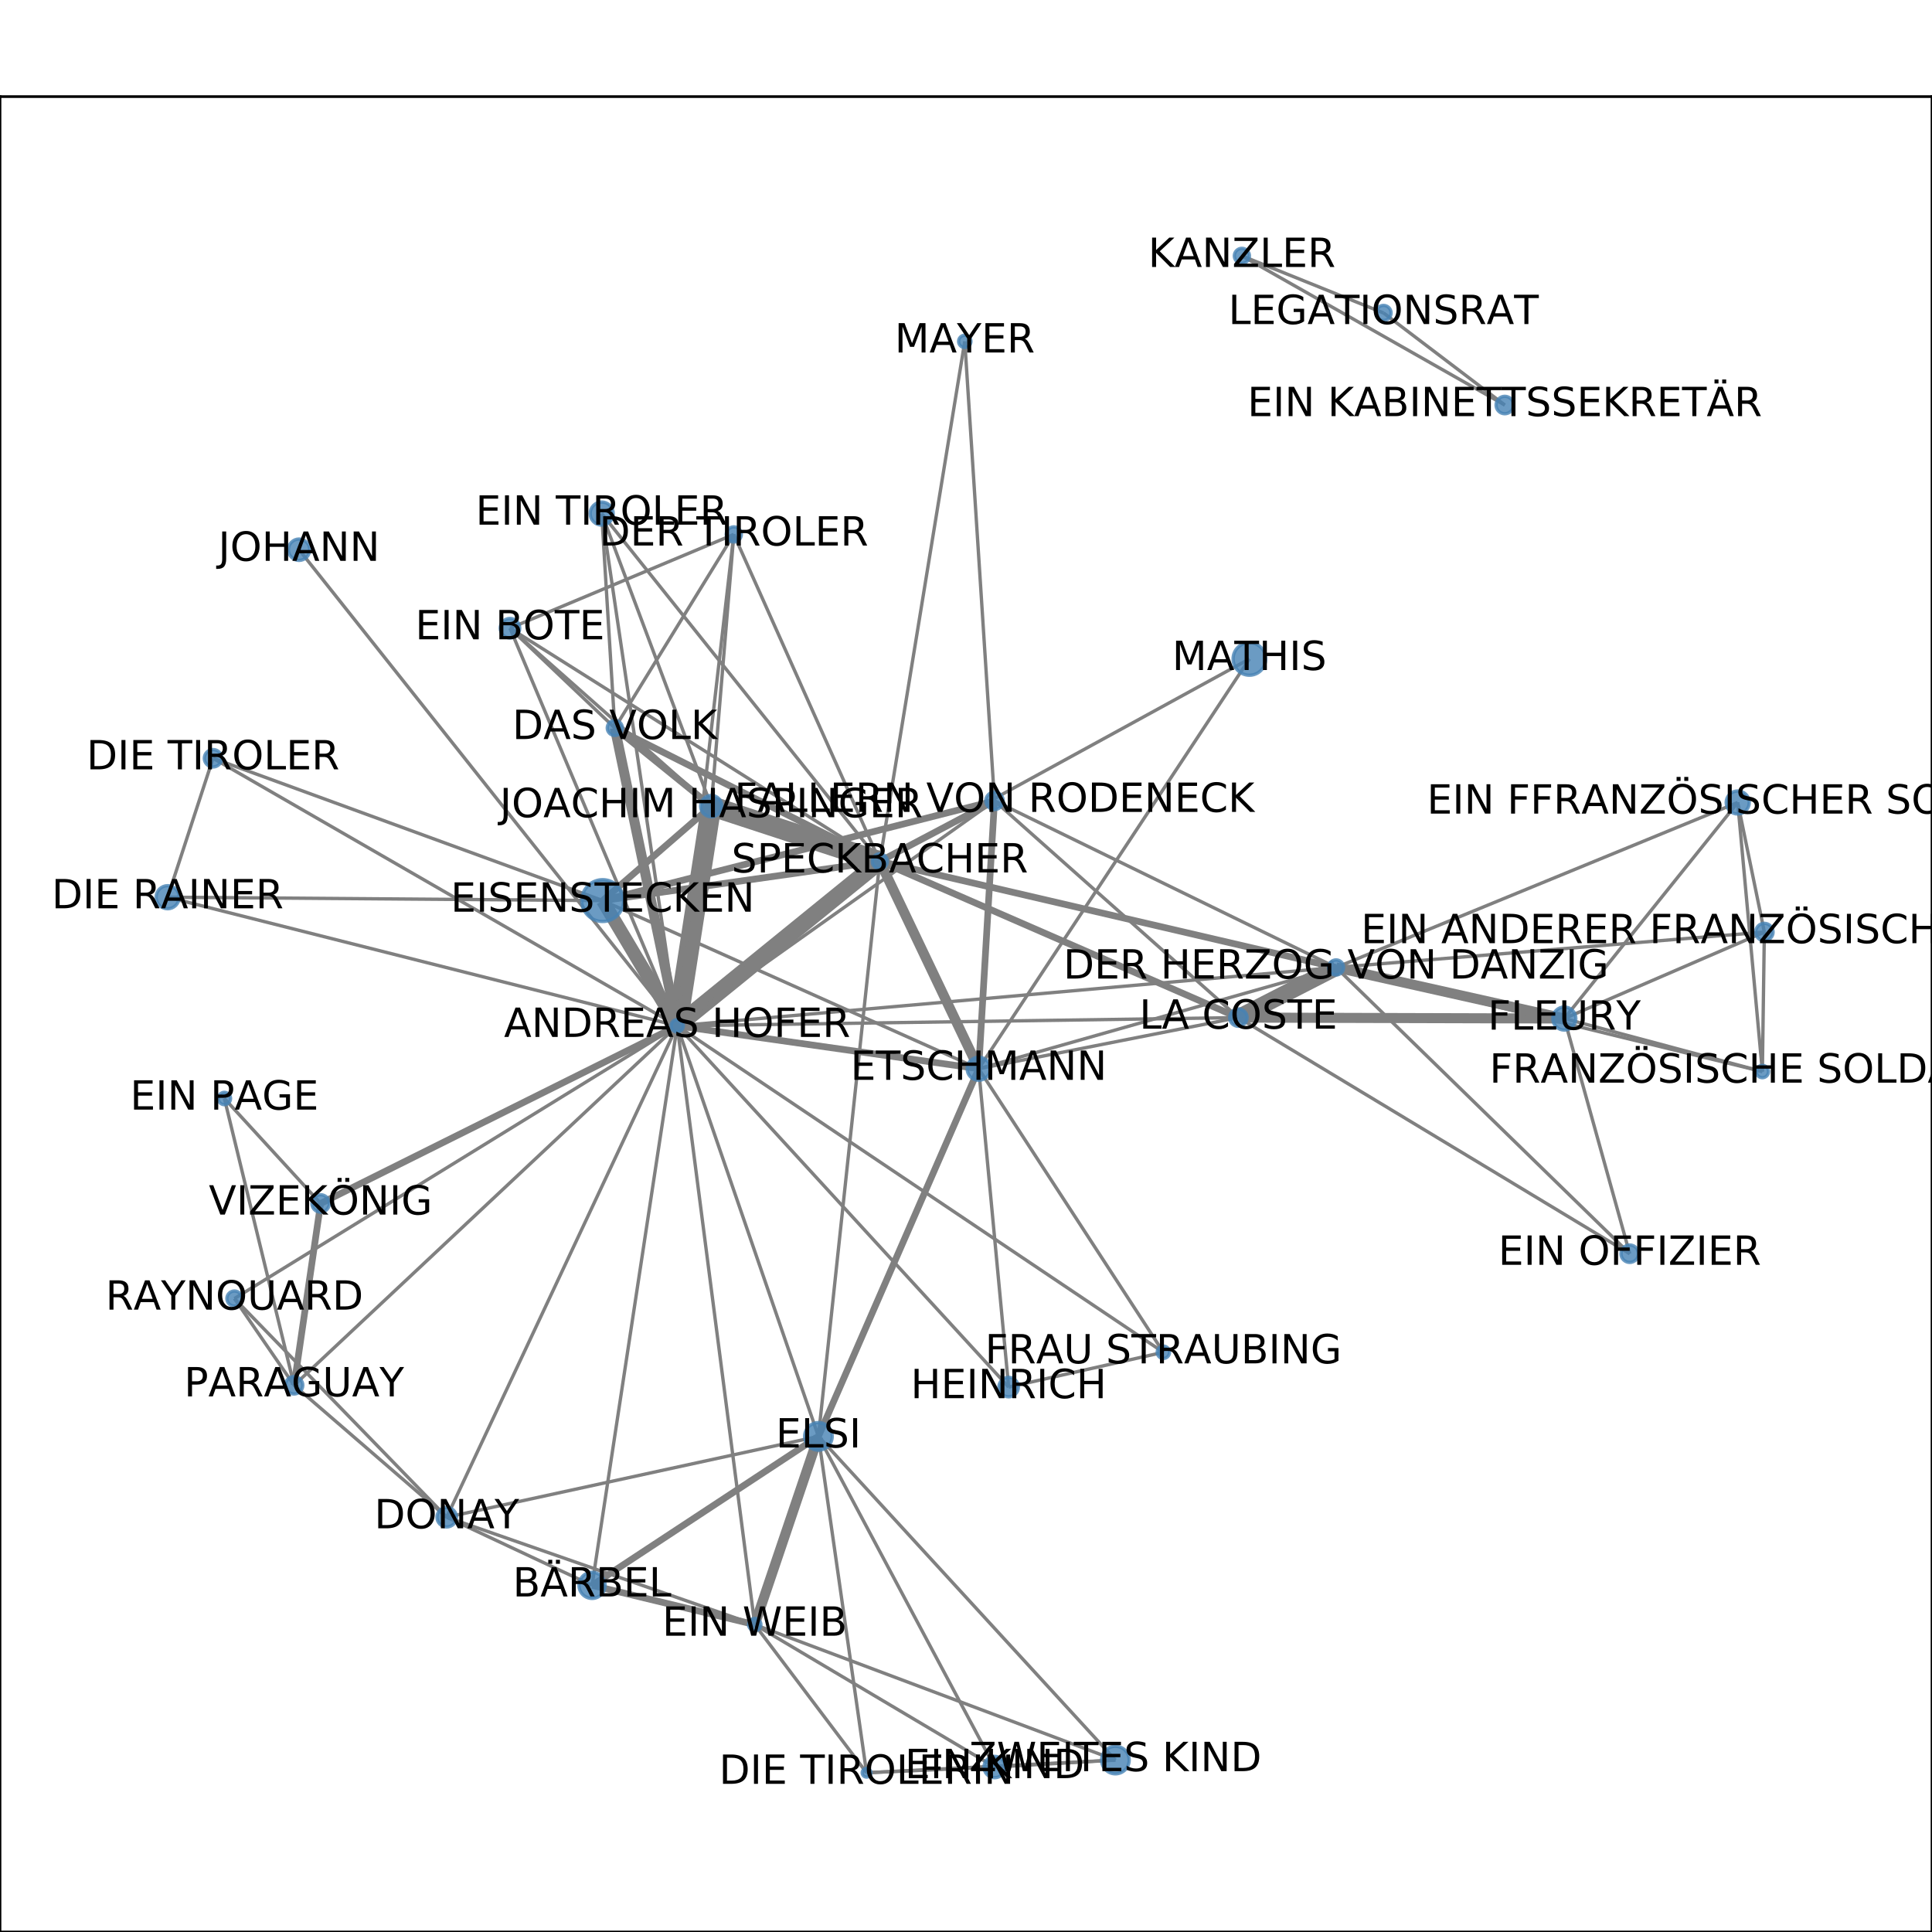 <?xml version="1.0" encoding="utf-8" standalone="no"?>
<!DOCTYPE svg PUBLIC "-//W3C//DTD SVG 1.1//EN"
  "http://www.w3.org/Graphics/SVG/1.1/DTD/svg11.dtd">
<!-- Created with matplotlib (http://matplotlib.org/) -->
<svg height="576pt" version="1.1" viewBox="0 0 576 576" width="576pt" xmlns="http://www.w3.org/2000/svg" xmlns:xlink="http://www.w3.org/1999/xlink">
 <defs>
  <style type="text/css">
*{stroke-linecap:butt;stroke-linejoin:round;}
  </style>
 </defs>
 <g id="figure_1">
  <g id="patch_1">
   <path d="M 0 576 
L 576 576 
L 576 0 
L 0 0 
z
" style="fill:#ffffff;"/>
  </g>
  <g id="axes_1">
   <g id="patch_2">
    <path d="M 0 576 
L 576 576 
L 576 28.8 
L 0 28.8 
z
" style="fill:#ffffff;"/>
   </g>
   <g id="LineCollection_1">
    <path clip-path="url(#pa2c96d7c51)" d="M 262.299 256.795 
L 212.058 240.335 
" style="fill:none;stroke:#808080;stroke-width:6;"/>
    <path clip-path="url(#pa2c96d7c51)" d="M 262.299 256.795 
L 287.638 101.778 
" style="fill:none;stroke:#808080;"/>
    <path clip-path="url(#pa2c96d7c51)" d="M 262.299 256.795 
L 244.006 428.236 
" style="fill:none;stroke:#808080;"/>
    <path clip-path="url(#pa2c96d7c51)" d="M 262.299 256.795 
L 291.784 318.627 
" style="fill:none;stroke:#808080;stroke-width:3;"/>
    <path clip-path="url(#pa2c96d7c51)" d="M 262.299 256.795 
L 296.494 238.748 
" style="fill:none;stroke:#808080;stroke-width:2;"/>
    <path clip-path="url(#pa2c96d7c51)" d="M 262.299 256.795 
L 369.206 303.379 
" style="fill:none;stroke:#808080;stroke-width:2;"/>
    <path clip-path="url(#pa2c96d7c51)" d="M 262.299 256.795 
L 398.334 288.434 
" style="fill:none;stroke:#808080;stroke-width:2;"/>
    <path clip-path="url(#pa2c96d7c51)" d="M 262.299 256.795 
L 218.776 159.329 
" style="fill:none;stroke:#808080;"/>
    <path clip-path="url(#pa2c96d7c51)" d="M 262.299 256.795 
L 179.676 268.498 
" style="fill:none;stroke:#808080;stroke-width:2;"/>
    <path clip-path="url(#pa2c96d7c51)" d="M 262.299 256.795 
L 201.9 305.837 
" style="fill:none;stroke:#808080;stroke-width:5;"/>
    <path clip-path="url(#pa2c96d7c51)" d="M 262.299 256.795 
L 179.388 153.111 
" style="fill:none;stroke:#808080;"/>
    <path clip-path="url(#pa2c96d7c51)" d="M 262.299 256.795 
L 183.297 217.028 
" style="fill:none;stroke:#808080;stroke-width:2;"/>
    <path clip-path="url(#pa2c96d7c51)" d="M 262.299 256.795 
L 372.491 196.449 
" style="fill:none;stroke:#808080;"/>
    <path clip-path="url(#pa2c96d7c51)" d="M 262.299 256.795 
L 152.049 187.288 
" style="fill:none;stroke:#808080;"/>
    <path clip-path="url(#pa2c96d7c51)" d="M 370.251 76.284 
L 412.482 93.305 
" style="fill:none;stroke:#808080;"/>
    <path clip-path="url(#pa2c96d7c51)" d="M 370.251 76.284 
L 448.631 120.756 
" style="fill:none;stroke:#808080;"/>
    <path clip-path="url(#pa2c96d7c51)" d="M 89.158 163.891 
L 201.9 305.837 
" style="fill:none;stroke:#808080;"/>
    <path clip-path="url(#pa2c96d7c51)" d="M 69.896 387.145 
L 87.676 413.001 
" style="fill:none;stroke:#808080;"/>
    <path clip-path="url(#pa2c96d7c51)" d="M 69.896 387.145 
L 133.19 452.336 
" style="fill:none;stroke:#808080;"/>
    <path clip-path="url(#pa2c96d7c51)" d="M 69.896 387.145 
L 201.9 305.837 
" style="fill:none;stroke:#808080;"/>
    <path clip-path="url(#pa2c96d7c51)" d="M 466.376 303.66 
L 526.017 277.883 
" style="fill:none;stroke:#808080;"/>
    <path clip-path="url(#pa2c96d7c51)" d="M 466.376 303.66 
L 485.877 373.774 
" style="fill:none;stroke:#808080;"/>
    <path clip-path="url(#pa2c96d7c51)" d="M 466.376 303.66 
L 518.08 239.253 
" style="fill:none;stroke:#808080;"/>
    <path clip-path="url(#pa2c96d7c51)" d="M 466.376 303.66 
L 369.206 303.379 
" style="fill:none;stroke:#808080;stroke-width:3;"/>
    <path clip-path="url(#pa2c96d7c51)" d="M 466.376 303.66 
L 398.334 288.434 
" style="fill:none;stroke:#808080;stroke-width:3;"/>
    <path clip-path="url(#pa2c96d7c51)" d="M 466.376 303.66 
L 525.426 319.466 
" style="fill:none;stroke:#808080;"/>
    <path clip-path="url(#pa2c96d7c51)" d="M 398.334 288.434 
L 526.017 277.883 
" style="fill:none;stroke:#808080;"/>
    <path clip-path="url(#pa2c96d7c51)" d="M 398.334 288.434 
L 485.877 373.774 
" style="fill:none;stroke:#808080;"/>
    <path clip-path="url(#pa2c96d7c51)" d="M 398.334 288.434 
L 518.08 239.253 
" style="fill:none;stroke:#808080;"/>
    <path clip-path="url(#pa2c96d7c51)" d="M 398.334 288.434 
L 201.9 305.837 
" style="fill:none;stroke:#808080;"/>
    <path clip-path="url(#pa2c96d7c51)" d="M 398.334 288.434 
L 296.494 238.748 
" style="fill:none;stroke:#808080;"/>
    <path clip-path="url(#pa2c96d7c51)" d="M 398.334 288.434 
L 369.206 303.379 
" style="fill:none;stroke:#808080;stroke-width:5;"/>
    <path clip-path="url(#pa2c96d7c51)" d="M 398.334 288.434 
L 525.426 319.466 
" style="fill:none;stroke:#808080;"/>
    <path clip-path="url(#pa2c96d7c51)" d="M 398.334 288.434 
L 291.784 318.627 
" style="fill:none;stroke:#808080;"/>
    <path clip-path="url(#pa2c96d7c51)" d="M 296.494 238.748 
L 201.9 305.837 
" style="fill:none;stroke:#808080;"/>
    <path clip-path="url(#pa2c96d7c51)" d="M 296.494 238.748 
L 179.676 268.498 
" style="fill:none;stroke:#808080;stroke-width:2;"/>
    <path clip-path="url(#pa2c96d7c51)" d="M 296.494 238.748 
L 291.784 318.627 
" style="fill:none;stroke:#808080;stroke-width:2;"/>
    <path clip-path="url(#pa2c96d7c51)" d="M 296.494 238.748 
L 287.638 101.778 
" style="fill:none;stroke:#808080;"/>
    <path clip-path="url(#pa2c96d7c51)" d="M 296.494 238.748 
L 369.206 303.379 
" style="fill:none;stroke:#808080;"/>
    <path clip-path="url(#pa2c96d7c51)" d="M 63.515 226.065 
L 179.676 268.498 
" style="fill:none;stroke:#808080;"/>
    <path clip-path="url(#pa2c96d7c51)" d="M 63.515 226.065 
L 49.983 267.49 
" style="fill:none;stroke:#808080;"/>
    <path clip-path="url(#pa2c96d7c51)" d="M 63.515 226.065 
L 201.9 305.837 
" style="fill:none;stroke:#808080;"/>
    <path clip-path="url(#pa2c96d7c51)" d="M 87.676 413.001 
L 66.903 327.506 
" style="fill:none;stroke:#808080;"/>
    <path clip-path="url(#pa2c96d7c51)" d="M 87.676 413.001 
L 95.591 358.797 
" style="fill:none;stroke:#808080;stroke-width:2;"/>
    <path clip-path="url(#pa2c96d7c51)" d="M 87.676 413.001 
L 133.19 452.336 
" style="fill:none;stroke:#808080;"/>
    <path clip-path="url(#pa2c96d7c51)" d="M 87.676 413.001 
L 201.9 305.837 
" style="fill:none;stroke:#808080;"/>
    <path clip-path="url(#pa2c96d7c51)" d="M 332.541 524.735 
L 258.353 528.516 
" style="fill:none;stroke:#808080;"/>
    <path clip-path="url(#pa2c96d7c51)" d="M 332.541 524.735 
L 244.006 428.236 
" style="fill:none;stroke:#808080;"/>
    <path clip-path="url(#pa2c96d7c51)" d="M 332.541 524.735 
L 296.54 526.818 
" style="fill:none;stroke:#808080;"/>
    <path clip-path="url(#pa2c96d7c51)" d="M 332.541 524.735 
L 225.02 484.358 
" style="fill:none;stroke:#808080;"/>
    <path clip-path="url(#pa2c96d7c51)" d="M 291.784 318.627 
L 179.676 268.498 
" style="fill:none;stroke:#808080;"/>
    <path clip-path="url(#pa2c96d7c51)" d="M 291.784 318.627 
L 369.206 303.379 
" style="fill:none;stroke:#808080;"/>
    <path clip-path="url(#pa2c96d7c51)" d="M 291.784 318.627 
L 300.712 413.54 
" style="fill:none;stroke:#808080;"/>
    <path clip-path="url(#pa2c96d7c51)" d="M 291.784 318.627 
L 346.841 403.162 
" style="fill:none;stroke:#808080;"/>
    <path clip-path="url(#pa2c96d7c51)" d="M 291.784 318.627 
L 244.006 428.236 
" style="fill:none;stroke:#808080;stroke-width:2;"/>
    <path clip-path="url(#pa2c96d7c51)" d="M 291.784 318.627 
L 201.9 305.837 
" style="fill:none;stroke:#808080;stroke-width:2;"/>
    <path clip-path="url(#pa2c96d7c51)" d="M 291.784 318.627 
L 372.491 196.449 
" style="fill:none;stroke:#808080;"/>
    <path clip-path="url(#pa2c96d7c51)" d="M 179.676 268.498 
L 212.058 240.335 
" style="fill:none;stroke:#808080;stroke-width:2;"/>
    <path clip-path="url(#pa2c96d7c51)" d="M 179.676 268.498 
L 201.9 305.837 
" style="fill:none;stroke:#808080;stroke-width:4;"/>
    <path clip-path="url(#pa2c96d7c51)" d="M 179.676 268.498 
L 49.983 267.49 
" style="fill:none;stroke:#808080;"/>
    <path clip-path="url(#pa2c96d7c51)" d="M 201.9 305.837 
L 300.712 413.54 
" style="fill:none;stroke:#808080;"/>
    <path clip-path="url(#pa2c96d7c51)" d="M 201.9 305.837 
L 49.983 267.49 
" style="fill:none;stroke:#808080;"/>
    <path clip-path="url(#pa2c96d7c51)" d="M 201.9 305.837 
L 225.02 484.358 
" style="fill:none;stroke:#808080;"/>
    <path clip-path="url(#pa2c96d7c51)" d="M 201.9 305.837 
L 152.049 187.288 
" style="fill:none;stroke:#808080;"/>
    <path clip-path="url(#pa2c96d7c51)" d="M 201.9 305.837 
L 212.058 240.335 
" style="fill:none;stroke:#808080;stroke-width:6;"/>
    <path clip-path="url(#pa2c96d7c51)" d="M 201.9 305.837 
L 133.19 452.336 
" style="fill:none;stroke:#808080;"/>
    <path clip-path="url(#pa2c96d7c51)" d="M 201.9 305.837 
L 176.512 472.652 
" style="fill:none;stroke:#808080;"/>
    <path clip-path="url(#pa2c96d7c51)" d="M 201.9 305.837 
L 244.006 428.236 
" style="fill:none;stroke:#808080;"/>
    <path clip-path="url(#pa2c96d7c51)" d="M 201.9 305.837 
L 218.776 159.329 
" style="fill:none;stroke:#808080;"/>
    <path clip-path="url(#pa2c96d7c51)" d="M 201.9 305.837 
L 369.206 303.379 
" style="fill:none;stroke:#808080;"/>
    <path clip-path="url(#pa2c96d7c51)" d="M 201.9 305.837 
L 95.591 358.797 
" style="fill:none;stroke:#808080;stroke-width:2;"/>
    <path clip-path="url(#pa2c96d7c51)" d="M 201.9 305.837 
L 346.841 403.162 
" style="fill:none;stroke:#808080;"/>
    <path clip-path="url(#pa2c96d7c51)" d="M 201.9 305.837 
L 179.388 153.111 
" style="fill:none;stroke:#808080;"/>
    <path clip-path="url(#pa2c96d7c51)" d="M 201.9 305.837 
L 183.297 217.028 
" style="fill:none;stroke:#808080;stroke-width:3;"/>
    <path clip-path="url(#pa2c96d7c51)" d="M 300.712 413.54 
L 346.841 403.162 
" style="fill:none;stroke:#808080;"/>
    <path clip-path="url(#pa2c96d7c51)" d="M 218.776 159.329 
L 212.058 240.335 
" style="fill:none;stroke:#808080;"/>
    <path clip-path="url(#pa2c96d7c51)" d="M 218.776 159.329 
L 183.297 217.028 
" style="fill:none;stroke:#808080;"/>
    <path clip-path="url(#pa2c96d7c51)" d="M 218.776 159.329 
L 152.049 187.288 
" style="fill:none;stroke:#808080;"/>
    <path clip-path="url(#pa2c96d7c51)" d="M 152.049 187.288 
L 212.058 240.335 
" style="fill:none;stroke:#808080;"/>
    <path clip-path="url(#pa2c96d7c51)" d="M 152.049 187.288 
L 183.297 217.028 
" style="fill:none;stroke:#808080;"/>
    <path clip-path="url(#pa2c96d7c51)" d="M 485.877 373.774 
L 369.206 303.379 
" style="fill:none;stroke:#808080;"/>
    <path clip-path="url(#pa2c96d7c51)" d="M 212.058 240.335 
L 183.297 217.028 
" style="fill:none;stroke:#808080;stroke-width:2;"/>
    <path clip-path="url(#pa2c96d7c51)" d="M 212.058 240.335 
L 179.388 153.111 
" style="fill:none;stroke:#808080;"/>
    <path clip-path="url(#pa2c96d7c51)" d="M 526.017 277.883 
L 518.08 239.253 
" style="fill:none;stroke:#808080;"/>
    <path clip-path="url(#pa2c96d7c51)" d="M 526.017 277.883 
L 525.426 319.466 
" style="fill:none;stroke:#808080;"/>
    <path clip-path="url(#pa2c96d7c51)" d="M 258.353 528.516 
L 296.54 526.818 
" style="fill:none;stroke:#808080;"/>
    <path clip-path="url(#pa2c96d7c51)" d="M 258.353 528.516 
L 244.006 428.236 
" style="fill:none;stroke:#808080;"/>
    <path clip-path="url(#pa2c96d7c51)" d="M 258.353 528.516 
L 225.02 484.358 
" style="fill:none;stroke:#808080;"/>
    <path clip-path="url(#pa2c96d7c51)" d="M 133.19 452.336 
L 244.006 428.236 
" style="fill:none;stroke:#808080;"/>
    <path clip-path="url(#pa2c96d7c51)" d="M 133.19 452.336 
L 225.02 484.358 
" style="fill:none;stroke:#808080;"/>
    <path clip-path="url(#pa2c96d7c51)" d="M 133.19 452.336 
L 176.512 472.652 
" style="fill:none;stroke:#808080;"/>
    <path clip-path="url(#pa2c96d7c51)" d="M 518.08 239.253 
L 525.426 319.466 
" style="fill:none;stroke:#808080;"/>
    <path clip-path="url(#pa2c96d7c51)" d="M 244.006 428.236 
L 296.54 526.818 
" style="fill:none;stroke:#808080;"/>
    <path clip-path="url(#pa2c96d7c51)" d="M 244.006 428.236 
L 176.512 472.652 
" style="fill:none;stroke:#808080;stroke-width:2;"/>
    <path clip-path="url(#pa2c96d7c51)" d="M 244.006 428.236 
L 225.02 484.358 
" style="fill:none;stroke:#808080;stroke-width:3;"/>
    <path clip-path="url(#pa2c96d7c51)" d="M 66.903 327.506 
L 95.591 358.797 
" style="fill:none;stroke:#808080;"/>
    <path clip-path="url(#pa2c96d7c51)" d="M 412.482 93.305 
L 448.631 120.756 
" style="fill:none;stroke:#808080;"/>
    <path clip-path="url(#pa2c96d7c51)" d="M 225.02 484.358 
L 296.54 526.818 
" style="fill:none;stroke:#808080;"/>
    <path clip-path="url(#pa2c96d7c51)" d="M 225.02 484.358 
L 176.512 472.652 
" style="fill:none;stroke:#808080;stroke-width:2;"/>
    <path clip-path="url(#pa2c96d7c51)" d="M 179.388 153.111 
L 183.297 217.028 
" style="fill:none;stroke:#808080;"/>
   </g>
   <g id="matplotlib.axis_1">
    <g id="xtick_1">
     <g id="line2d_1">
      <defs>
       <path d="M 0 0 
L 0 3.5 
" id="md3998380b7" style="stroke:#000000;stroke-width:0.8;"/>
      </defs>
      <g>
       <use style="stroke:#000000;stroke-width:0.8;" x="49.983" xlink:href="#md3998380b7" y="576"/>
      </g>
     </g>
     <g id="text_1">
      <!-- 0.0 -->
      <defs>
       <path d="M 31.781 66.406 
Q 24.172 66.406 20.328 58.906 
Q 16.5 51.422 16.5 36.375 
Q 16.5 21.391 20.328 13.891 
Q 24.172 6.391 31.781 6.391 
Q 39.453 6.391 43.281 13.891 
Q 47.125 21.391 47.125 36.375 
Q 47.125 51.422 43.281 58.906 
Q 39.453 66.406 31.781 66.406 
z
M 31.781 74.219 
Q 44.047 74.219 50.516 64.516 
Q 56.984 54.828 56.984 36.375 
Q 56.984 17.969 50.516 8.266 
Q 44.047 -1.422 31.781 -1.422 
Q 19.531 -1.422 13.062 8.266 
Q 6.594 17.969 6.594 36.375 
Q 6.594 54.828 13.062 64.516 
Q 19.531 74.219 31.781 74.219 
z
" id="DejaVuSans-30"/>
       <path d="M 10.688 12.406 
L 21 12.406 
L 21 0 
L 10.688 0 
z
" id="DejaVuSans-2e"/>
      </defs>
      <g transform="translate(42.032 590.598)scale(0.1 -0.1)">
       <use xlink:href="#DejaVuSans-30"/>
       <use x="63.623" xlink:href="#DejaVuSans-2e"/>
       <use x="95.41" xlink:href="#DejaVuSans-30"/>
      </g>
     </g>
    </g>
    <g id="xtick_2">
     <g id="line2d_2">
      <g>
       <use style="stroke:#000000;stroke-width:0.8;" x="145.19" xlink:href="#md3998380b7" y="576"/>
      </g>
     </g>
     <g id="text_2">
      <!-- 0.2 -->
      <defs>
       <path d="M 19.188 8.297 
L 53.609 8.297 
L 53.609 0 
L 7.328 0 
L 7.328 8.297 
Q 12.938 14.109 22.625 23.891 
Q 32.328 33.688 34.812 36.531 
Q 39.547 41.844 41.422 45.531 
Q 43.312 49.219 43.312 52.781 
Q 43.312 58.594 39.234 62.25 
Q 35.156 65.922 28.609 65.922 
Q 23.969 65.922 18.812 64.312 
Q 13.672 62.703 7.812 59.422 
L 7.812 69.391 
Q 13.766 71.781 18.938 73 
Q 24.125 74.219 28.422 74.219 
Q 39.75 74.219 46.484 68.547 
Q 53.219 62.891 53.219 53.422 
Q 53.219 48.922 51.531 44.891 
Q 49.859 40.875 45.406 35.406 
Q 44.188 33.984 37.641 27.219 
Q 31.109 20.453 19.188 8.297 
z
" id="DejaVuSans-32"/>
      </defs>
      <g transform="translate(137.239 590.598)scale(0.1 -0.1)">
       <use xlink:href="#DejaVuSans-30"/>
       <use x="63.623" xlink:href="#DejaVuSans-2e"/>
       <use x="95.41" xlink:href="#DejaVuSans-32"/>
      </g>
     </g>
    </g>
    <g id="xtick_3">
     <g id="line2d_3">
      <g>
       <use style="stroke:#000000;stroke-width:0.8;" x="240.397" xlink:href="#md3998380b7" y="576"/>
      </g>
     </g>
     <g id="text_3">
      <!-- 0.4 -->
      <defs>
       <path d="M 37.797 64.312 
L 12.891 25.391 
L 37.797 25.391 
z
M 35.203 72.906 
L 47.609 72.906 
L 47.609 25.391 
L 58.016 25.391 
L 58.016 17.188 
L 47.609 17.188 
L 47.609 0 
L 37.797 0 
L 37.797 17.188 
L 4.891 17.188 
L 4.891 26.703 
z
" id="DejaVuSans-34"/>
      </defs>
      <g transform="translate(232.445 590.598)scale(0.1 -0.1)">
       <use xlink:href="#DejaVuSans-30"/>
       <use x="63.623" xlink:href="#DejaVuSans-2e"/>
       <use x="95.41" xlink:href="#DejaVuSans-34"/>
      </g>
     </g>
    </g>
    <g id="xtick_4">
     <g id="line2d_4">
      <g>
       <use style="stroke:#000000;stroke-width:0.8;" x="335.603" xlink:href="#md3998380b7" y="576"/>
      </g>
     </g>
     <g id="text_4">
      <!-- 0.6 -->
      <defs>
       <path d="M 33.016 40.375 
Q 26.375 40.375 22.484 35.828 
Q 18.609 31.297 18.609 23.391 
Q 18.609 15.531 22.484 10.953 
Q 26.375 6.391 33.016 6.391 
Q 39.656 6.391 43.531 10.953 
Q 47.406 15.531 47.406 23.391 
Q 47.406 31.297 43.531 35.828 
Q 39.656 40.375 33.016 40.375 
z
M 52.594 71.297 
L 52.594 62.312 
Q 48.875 64.062 45.094 64.984 
Q 41.312 65.922 37.594 65.922 
Q 27.828 65.922 22.672 59.328 
Q 17.531 52.734 16.797 39.406 
Q 19.672 43.656 24.016 45.922 
Q 28.375 48.188 33.594 48.188 
Q 44.578 48.188 50.953 41.516 
Q 57.328 34.859 57.328 23.391 
Q 57.328 12.156 50.688 5.359 
Q 44.047 -1.422 33.016 -1.422 
Q 20.359 -1.422 13.672 8.266 
Q 6.984 17.969 6.984 36.375 
Q 6.984 53.656 15.188 63.938 
Q 23.391 74.219 37.203 74.219 
Q 40.922 74.219 44.703 73.484 
Q 48.484 72.75 52.594 71.297 
z
" id="DejaVuSans-36"/>
      </defs>
      <g transform="translate(327.652 590.598)scale(0.1 -0.1)">
       <use xlink:href="#DejaVuSans-30"/>
       <use x="63.623" xlink:href="#DejaVuSans-2e"/>
       <use x="95.41" xlink:href="#DejaVuSans-36"/>
      </g>
     </g>
    </g>
    <g id="xtick_5">
     <g id="line2d_5">
      <g>
       <use style="stroke:#000000;stroke-width:0.8;" x="430.81" xlink:href="#md3998380b7" y="576"/>
      </g>
     </g>
     <g id="text_5">
      <!-- 0.8 -->
      <defs>
       <path d="M 31.781 34.625 
Q 24.75 34.625 20.719 30.859 
Q 16.703 27.094 16.703 20.516 
Q 16.703 13.922 20.719 10.156 
Q 24.75 6.391 31.781 6.391 
Q 38.812 6.391 42.859 10.172 
Q 46.922 13.969 46.922 20.516 
Q 46.922 27.094 42.891 30.859 
Q 38.875 34.625 31.781 34.625 
z
M 21.922 38.812 
Q 15.578 40.375 12.031 44.719 
Q 8.5 49.078 8.5 55.328 
Q 8.5 64.062 14.719 69.141 
Q 20.953 74.219 31.781 74.219 
Q 42.672 74.219 48.875 69.141 
Q 55.078 64.062 55.078 55.328 
Q 55.078 49.078 51.531 44.719 
Q 48 40.375 41.703 38.812 
Q 48.828 37.156 52.797 32.312 
Q 56.781 27.484 56.781 20.516 
Q 56.781 9.906 50.312 4.234 
Q 43.844 -1.422 31.781 -1.422 
Q 19.734 -1.422 13.25 4.234 
Q 6.781 9.906 6.781 20.516 
Q 6.781 27.484 10.781 32.312 
Q 14.797 37.156 21.922 38.812 
z
M 18.312 54.391 
Q 18.312 48.734 21.844 45.562 
Q 25.391 42.391 31.781 42.391 
Q 38.141 42.391 41.719 45.562 
Q 45.312 48.734 45.312 54.391 
Q 45.312 60.062 41.719 63.234 
Q 38.141 66.406 31.781 66.406 
Q 25.391 66.406 21.844 63.234 
Q 18.312 60.062 18.312 54.391 
z
" id="DejaVuSans-38"/>
      </defs>
      <g transform="translate(422.858 590.598)scale(0.1 -0.1)">
       <use xlink:href="#DejaVuSans-30"/>
       <use x="63.623" xlink:href="#DejaVuSans-2e"/>
       <use x="95.41" xlink:href="#DejaVuSans-38"/>
      </g>
     </g>
    </g>
    <g id="xtick_6">
     <g id="line2d_6">
      <g>
       <use style="stroke:#000000;stroke-width:0.8;" x="526.017" xlink:href="#md3998380b7" y="576"/>
      </g>
     </g>
     <g id="text_6">
      <!-- 1.0 -->
      <defs>
       <path d="M 12.406 8.297 
L 28.516 8.297 
L 28.516 63.922 
L 10.984 60.406 
L 10.984 69.391 
L 28.422 72.906 
L 38.281 72.906 
L 38.281 8.297 
L 54.391 8.297 
L 54.391 0 
L 12.406 0 
z
" id="DejaVuSans-31"/>
      </defs>
      <g transform="translate(518.065 590.598)scale(0.1 -0.1)">
       <use xlink:href="#DejaVuSans-31"/>
       <use x="63.623" xlink:href="#DejaVuSans-2e"/>
       <use x="95.41" xlink:href="#DejaVuSans-30"/>
      </g>
     </g>
    </g>
   </g>
   <g id="matplotlib.axis_2">
    <g id="ytick_1">
     <g id="line2d_7">
      <defs>
       <path d="M 0 0 
L -3.5 0 
" id="mbaf373e52e" style="stroke:#000000;stroke-width:0.8;"/>
      </defs>
      <g>
       <use style="stroke:#000000;stroke-width:0.8;" x="0" xlink:href="#mbaf373e52e" y="528.516"/>
      </g>
     </g>
     <g id="text_7">
      <!-- 0.0 -->
      <g transform="translate(-22.903 532.315)scale(0.1 -0.1)">
       <use xlink:href="#DejaVuSans-30"/>
       <use x="63.623" xlink:href="#DejaVuSans-2e"/>
       <use x="95.41" xlink:href="#DejaVuSans-30"/>
      </g>
     </g>
    </g>
    <g id="ytick_2">
     <g id="line2d_8">
      <g>
       <use style="stroke:#000000;stroke-width:0.8;" x="0" xlink:href="#mbaf373e52e" y="436.998"/>
      </g>
     </g>
     <g id="text_8">
      <!-- 0.2 -->
      <g transform="translate(-22.903 440.797)scale(0.1 -0.1)">
       <use xlink:href="#DejaVuSans-30"/>
       <use x="63.623" xlink:href="#DejaVuSans-2e"/>
       <use x="95.41" xlink:href="#DejaVuSans-32"/>
      </g>
     </g>
    </g>
    <g id="ytick_3">
     <g id="line2d_9">
      <g>
       <use style="stroke:#000000;stroke-width:0.8;" x="0" xlink:href="#mbaf373e52e" y="345.48"/>
      </g>
     </g>
     <g id="text_9">
      <!-- 0.4 -->
      <g transform="translate(-22.903 349.279)scale(0.1 -0.1)">
       <use xlink:href="#DejaVuSans-30"/>
       <use x="63.623" xlink:href="#DejaVuSans-2e"/>
       <use x="95.41" xlink:href="#DejaVuSans-34"/>
      </g>
     </g>
    </g>
    <g id="ytick_4">
     <g id="line2d_10">
      <g>
       <use style="stroke:#000000;stroke-width:0.8;" x="0" xlink:href="#mbaf373e52e" y="253.962"/>
      </g>
     </g>
     <g id="text_10">
      <!-- 0.6 -->
      <g transform="translate(-22.903 257.761)scale(0.1 -0.1)">
       <use xlink:href="#DejaVuSans-30"/>
       <use x="63.623" xlink:href="#DejaVuSans-2e"/>
       <use x="95.41" xlink:href="#DejaVuSans-36"/>
      </g>
     </g>
    </g>
    <g id="ytick_5">
     <g id="line2d_11">
      <g>
       <use style="stroke:#000000;stroke-width:0.8;" x="0" xlink:href="#mbaf373e52e" y="162.444"/>
      </g>
     </g>
     <g id="text_11">
      <!-- 0.8 -->
      <g transform="translate(-22.903 166.243)scale(0.1 -0.1)">
       <use xlink:href="#DejaVuSans-30"/>
       <use x="63.623" xlink:href="#DejaVuSans-2e"/>
       <use x="95.41" xlink:href="#DejaVuSans-38"/>
      </g>
     </g>
    </g>
    <g id="ytick_6">
     <g id="line2d_12">
      <g>
       <use style="stroke:#000000;stroke-width:0.8;" x="0" xlink:href="#mbaf373e52e" y="70.926"/>
      </g>
     </g>
     <g id="text_12">
      <!-- 1.0 -->
      <g transform="translate(-22.903 74.725)scale(0.1 -0.1)">
       <use xlink:href="#DejaVuSans-31"/>
       <use x="63.623" xlink:href="#DejaVuSans-2e"/>
       <use x="95.41" xlink:href="#DejaVuSans-30"/>
      </g>
     </g>
    </g>
   </g>
   <g id="PathCollection_1">
    <path clip-path="url(#pa2c96d7c51)" d="M 262.299 259.046 
C 262.896 259.046 263.469 258.809 263.891 258.387 
C 264.313 257.965 264.55 257.392 264.55 256.795 
C 264.55 256.198 264.313 255.626 263.891 255.203 
C 263.469 254.781 262.896 254.544 262.299 254.544 
C 261.702 254.544 261.129 254.781 260.707 255.203 
C 260.285 255.626 260.048 256.198 260.048 256.795 
C 260.048 257.392 260.285 257.965 260.707 258.387 
C 261.129 258.809 261.702 259.046 262.299 259.046 
z
" style="fill:#4682b4;fill-opacity:0.8;stroke:#4682b4;stroke-opacity:0.8;"/>
    <path clip-path="url(#pa2c96d7c51)" d="M 370.251 78.535 
C 370.848 78.535 371.421 78.298 371.843 77.876 
C 372.265 77.454 372.502 76.881 372.502 76.284 
C 372.502 75.687 372.265 75.115 371.843 74.693 
C 371.421 74.27 370.848 74.033 370.251 74.033 
C 369.654 74.033 369.082 74.27 368.659 74.693 
C 368.237 75.115 368 75.687 368 76.284 
C 368 76.881 368.237 77.454 368.659 77.876 
C 369.082 78.298 369.654 78.535 370.251 78.535 
z
" style="fill:#4682b4;fill-opacity:0.8;stroke:#4682b4;stroke-opacity:0.8;"/>
    <path clip-path="url(#pa2c96d7c51)" d="M 89.158 167.075 
C 90.002 167.075 90.812 166.739 91.409 166.142 
C 92.006 165.545 92.341 164.736 92.341 163.891 
C 92.341 163.047 92.006 162.237 91.409 161.64 
C 90.812 161.043 90.002 160.708 89.158 160.708 
C 88.314 160.708 87.504 161.043 86.907 161.64 
C 86.31 162.237 85.974 163.047 85.974 163.891 
C 85.974 164.736 86.31 165.545 86.907 166.142 
C 87.504 166.739 88.314 167.075 89.158 167.075 
z
" style="fill:#4682b4;fill-opacity:0.8;stroke:#4682b4;stroke-opacity:0.8;"/>
    <path clip-path="url(#pa2c96d7c51)" d="M 69.896 389.396 
C 70.493 389.396 71.066 389.159 71.488 388.737 
C 71.91 388.315 72.147 387.742 72.147 387.145 
C 72.147 386.548 71.91 385.975 71.488 385.553 
C 71.066 385.131 70.493 384.894 69.896 384.894 
C 69.299 384.894 68.726 385.131 68.304 385.553 
C 67.882 385.975 67.645 386.548 67.645 387.145 
C 67.645 387.742 67.882 388.315 68.304 388.737 
C 68.726 389.159 69.299 389.396 69.896 389.396 
z
" style="fill:#4682b4;fill-opacity:0.8;stroke:#4682b4;stroke-opacity:0.8;"/>
    <path clip-path="url(#pa2c96d7c51)" d="M 466.376 307.099 
C 467.288 307.099 468.163 306.737 468.808 306.092 
C 469.453 305.447 469.815 304.572 469.815 303.66 
C 469.815 302.748 469.453 301.874 468.808 301.229 
C 468.163 300.584 467.288 300.222 466.376 300.222 
C 465.464 300.222 464.59 300.584 463.945 301.229 
C 463.3 301.874 462.938 302.748 462.938 303.66 
C 462.938 304.572 463.3 305.447 463.945 306.092 
C 464.59 306.737 465.464 307.099 466.376 307.099 
z
" style="fill:#4682b4;fill-opacity:0.8;stroke:#4682b4;stroke-opacity:0.8;"/>
    <path clip-path="url(#pa2c96d7c51)" d="M 398.334 290.685 
C 398.931 290.685 399.504 290.448 399.926 290.025 
C 400.348 289.603 400.585 289.031 400.585 288.434 
C 400.585 287.837 400.348 287.264 399.926 286.842 
C 399.504 286.42 398.931 286.182 398.334 286.182 
C 397.737 286.182 397.164 286.42 396.742 286.842 
C 396.32 287.264 396.083 287.837 396.083 288.434 
C 396.083 289.031 396.32 289.603 396.742 290.025 
C 397.164 290.448 397.737 290.685 398.334 290.685 
z
" style="fill:#4682b4;fill-opacity:0.8;stroke:#4682b4;stroke-opacity:0.8;"/>
    <path clip-path="url(#pa2c96d7c51)" d="M 296.494 241.347 
C 297.183 241.347 297.844 241.073 298.332 240.586 
C 298.819 240.098 299.093 239.437 299.093 238.748 
C 299.093 238.058 298.819 237.397 298.332 236.91 
C 297.844 236.422 297.183 236.148 296.494 236.148 
C 295.804 236.148 295.143 236.422 294.656 236.91 
C 294.168 237.397 293.894 238.058 293.894 238.748 
C 293.894 239.437 294.168 240.098 294.656 240.586 
C 295.143 241.073 295.804 241.347 296.494 241.347 
z
" style="fill:#4682b4;fill-opacity:0.8;stroke:#4682b4;stroke-opacity:0.8;"/>
    <path clip-path="url(#pa2c96d7c51)" d="M 63.515 228.664 
C 64.204 228.664 64.865 228.39 65.353 227.903 
C 65.84 227.416 66.114 226.754 66.114 226.065 
C 66.114 225.376 65.84 224.714 65.353 224.227 
C 64.865 223.739 64.204 223.466 63.515 223.466 
C 62.825 223.466 62.164 223.739 61.677 224.227 
C 61.189 224.714 60.915 225.376 60.915 226.065 
C 60.915 226.754 61.189 227.416 61.677 227.903 
C 62.164 228.39 62.825 228.664 63.515 228.664 
z
" style="fill:#4682b4;fill-opacity:0.8;stroke:#4682b4;stroke-opacity:0.8;"/>
    <path clip-path="url(#pa2c96d7c51)" d="M 87.676 415.6 
C 88.366 415.6 89.027 415.326 89.514 414.839 
C 90.002 414.352 90.276 413.69 90.276 413.001 
C 90.276 412.312 90.002 411.65 89.514 411.163 
C 89.027 410.676 88.366 410.402 87.676 410.402 
C 86.987 410.402 86.326 410.676 85.838 411.163 
C 85.351 411.65 85.077 412.312 85.077 413.001 
C 85.077 413.69 85.351 414.352 85.838 414.839 
C 86.326 415.326 86.987 415.6 87.676 415.6 
z
" style="fill:#4682b4;fill-opacity:0.8;stroke:#4682b4;stroke-opacity:0.8;"/>
    <path clip-path="url(#pa2c96d7c51)" d="M 332.541 528.845 
C 333.631 528.845 334.676 528.411 335.447 527.641 
C 336.218 526.87 336.651 525.825 336.651 524.735 
C 336.651 523.645 336.218 522.599 335.447 521.828 
C 334.676 521.058 333.631 520.625 332.541 520.625 
C 331.451 520.625 330.406 521.058 329.635 521.828 
C 328.864 522.599 328.431 523.645 328.431 524.735 
C 328.431 525.825 328.864 526.87 329.635 527.641 
C 330.406 528.411 331.451 528.845 332.541 528.845 
z
" style="fill:#4682b4;fill-opacity:0.8;stroke:#4682b4;stroke-opacity:0.8;"/>
    <path clip-path="url(#pa2c96d7c51)" d="M 291.784 322.066 
C 292.696 322.066 293.571 321.703 294.215 321.058 
C 294.86 320.414 295.223 319.539 295.223 318.627 
C 295.223 317.715 294.86 316.84 294.215 316.195 
C 293.571 315.551 292.696 315.188 291.784 315.188 
C 290.872 315.188 289.997 315.551 289.352 316.195 
C 288.708 316.84 288.345 317.715 288.345 318.627 
C 288.345 319.539 288.708 320.414 289.352 321.058 
C 289.997 321.703 290.872 322.066 291.784 322.066 
z
" style="fill:#4682b4;fill-opacity:0.8;stroke:#4682b4;stroke-opacity:0.8;"/>
    <path clip-path="url(#pa2c96d7c51)" d="M 179.676 274.731 
C 181.329 274.731 182.915 274.074 184.084 272.905 
C 185.252 271.736 185.909 270.151 185.909 268.498 
C 185.909 266.845 185.252 265.259 184.084 264.09 
C 182.915 262.922 181.329 262.265 179.676 262.265 
C 178.023 262.265 176.437 262.922 175.269 264.09 
C 174.1 265.259 173.443 266.845 173.443 268.498 
C 173.443 270.151 174.1 271.736 175.269 272.905 
C 176.437 274.074 178.023 274.731 179.676 274.731 
z
" style="fill:#4682b4;fill-opacity:0.8;stroke:#4682b4;stroke-opacity:0.8;"/>
    <path clip-path="url(#pa2c96d7c51)" d="M 287.638 103.616 
C 288.126 103.616 288.593 103.423 288.938 103.078 
C 289.282 102.733 289.476 102.266 289.476 101.778 
C 289.476 101.291 289.282 100.823 288.938 100.479 
C 288.593 100.134 288.126 99.94 287.638 99.94 
C 287.151 99.94 286.683 100.134 286.338 100.479 
C 285.994 100.823 285.8 101.291 285.8 101.778 
C 285.8 102.266 285.994 102.733 286.338 103.078 
C 286.683 103.423 287.151 103.616 287.638 103.616 
z
" style="fill:#4682b4;fill-opacity:0.8;stroke:#4682b4;stroke-opacity:0.8;"/>
    <path clip-path="url(#pa2c96d7c51)" d="M 201.9 307.675 
C 202.388 307.675 202.855 307.481 203.2 307.136 
C 203.545 306.792 203.738 306.324 203.738 305.837 
C 203.738 305.349 203.545 304.882 203.2 304.537 
C 202.855 304.192 202.388 303.999 201.9 303.999 
C 201.413 303.999 200.945 304.192 200.601 304.537 
C 200.256 304.882 200.062 305.349 200.062 305.837 
C 200.062 306.324 200.256 306.792 200.601 307.136 
C 200.945 307.481 201.413 307.675 201.9 307.675 
z
" style="fill:#4682b4;fill-opacity:0.8;stroke:#4682b4;stroke-opacity:0.8;"/>
    <path clip-path="url(#pa2c96d7c51)" d="M 300.712 416.446 
C 301.482 416.446 302.222 416.14 302.767 415.595 
C 303.311 415.05 303.618 414.311 303.618 413.54 
C 303.618 412.769 303.311 412.03 302.767 411.485 
C 302.222 410.94 301.482 410.634 300.712 410.634 
C 299.941 410.634 299.202 410.94 298.657 411.485 
C 298.112 412.03 297.805 412.769 297.805 413.54 
C 297.805 414.311 298.112 415.05 298.657 415.595 
C 299.202 416.14 299.941 416.446 300.712 416.446 
z
" style="fill:#4682b4;fill-opacity:0.8;stroke:#4682b4;stroke-opacity:0.8;"/>
    <path clip-path="url(#pa2c96d7c51)" d="M 218.776 161.58 
C 219.373 161.58 219.946 161.343 220.368 160.921 
C 220.79 160.498 221.027 159.926 221.027 159.329 
C 221.027 158.732 220.79 158.159 220.368 157.737 
C 219.946 157.315 219.373 157.078 218.776 157.078 
C 218.179 157.078 217.606 157.315 217.184 157.737 
C 216.762 158.159 216.525 158.732 216.525 159.329 
C 216.525 159.926 216.762 160.498 217.184 160.921 
C 217.606 161.343 218.179 161.58 218.776 161.58 
z
" style="fill:#4682b4;fill-opacity:0.8;stroke:#4682b4;stroke-opacity:0.8;"/>
    <path clip-path="url(#pa2c96d7c51)" d="M 372.491 201.312 
C 373.78 201.312 375.017 200.799 375.929 199.887 
C 376.841 198.975 377.354 197.738 377.354 196.449 
C 377.354 195.159 376.841 193.922 375.929 193.01 
C 375.017 192.098 373.78 191.586 372.491 191.586 
C 371.201 191.586 369.964 192.098 369.052 193.01 
C 368.14 193.922 367.628 195.159 367.628 196.449 
C 367.628 197.738 368.14 198.975 369.052 199.887 
C 369.964 200.799 371.201 201.312 372.491 201.312 
z
" style="fill:#4682b4;fill-opacity:0.8;stroke:#4682b4;stroke-opacity:0.8;"/>
    <path clip-path="url(#pa2c96d7c51)" d="M 152.049 190.194 
C 152.82 190.194 153.559 189.888 154.104 189.343 
C 154.649 188.798 154.955 188.059 154.955 187.288 
C 154.955 186.518 154.649 185.778 154.104 185.233 
C 153.559 184.688 152.82 184.382 152.049 184.382 
C 151.279 184.382 150.539 184.688 149.994 185.233 
C 149.449 185.778 149.143 186.518 149.143 187.288 
C 149.143 188.059 149.449 188.798 149.994 189.343 
C 150.539 189.888 151.279 190.194 152.049 190.194 
z
" style="fill:#4682b4;fill-opacity:0.8;stroke:#4682b4;stroke-opacity:0.8;"/>
    <path clip-path="url(#pa2c96d7c51)" d="M 485.877 376.374 
C 486.566 376.374 487.227 376.1 487.715 375.612 
C 488.202 375.125 488.476 374.464 488.476 373.774 
C 488.476 373.085 488.202 372.424 487.715 371.936 
C 487.227 371.449 486.566 371.175 485.877 371.175 
C 485.187 371.175 484.526 371.449 484.039 371.936 
C 483.551 372.424 483.277 373.085 483.277 373.774 
C 483.277 374.464 483.551 375.125 484.039 375.612 
C 484.526 376.1 485.187 376.374 485.877 376.374 
z
" style="fill:#4682b4;fill-opacity:0.8;stroke:#4682b4;stroke-opacity:0.8;"/>
    <path clip-path="url(#pa2c96d7c51)" d="M 212.058 243.518 
C 212.903 243.518 213.713 243.183 214.31 242.586 
C 214.907 241.989 215.242 241.179 215.242 240.335 
C 215.242 239.49 214.907 238.681 214.31 238.084 
C 213.713 237.487 212.903 237.151 212.058 237.151 
C 211.214 237.151 210.404 237.487 209.807 238.084 
C 209.21 238.681 208.875 239.49 208.875 240.335 
C 208.875 241.179 209.21 241.989 209.807 242.586 
C 210.404 243.183 211.214 243.518 212.058 243.518 
z
" style="fill:#4682b4;fill-opacity:0.8;stroke:#4682b4;stroke-opacity:0.8;"/>
    <path clip-path="url(#pa2c96d7c51)" d="M 526.017 280.482 
C 526.706 280.482 527.367 280.209 527.855 279.721 
C 528.342 279.234 528.616 278.572 528.616 277.883 
C 528.616 277.194 528.342 276.532 527.855 276.045 
C 527.367 275.558 526.706 275.284 526.017 275.284 
C 525.327 275.284 524.666 275.558 524.178 276.045 
C 523.691 276.532 523.417 277.194 523.417 277.883 
C 523.417 278.572 523.691 279.234 524.178 279.721 
C 524.666 280.209 525.327 280.482 526.017 280.482 
z
" style="fill:#4682b4;fill-opacity:0.8;stroke:#4682b4;stroke-opacity:0.8;"/>
    <path clip-path="url(#pa2c96d7c51)" d="M 258.353 529.815 
C 258.698 529.815 259.029 529.678 259.272 529.435 
C 259.516 529.191 259.653 528.86 259.653 528.516 
C 259.653 528.171 259.516 527.84 259.272 527.597 
C 259.029 527.353 258.698 527.216 258.353 527.216 
C 258.009 527.216 257.678 527.353 257.434 527.597 
C 257.191 527.84 257.054 528.171 257.054 528.516 
C 257.054 528.86 257.191 529.191 257.434 529.435 
C 257.678 529.678 258.009 529.815 258.353 529.815 
z
" style="fill:#4682b4;fill-opacity:0.8;stroke:#4682b4;stroke-opacity:0.8;"/>
    <path clip-path="url(#pa2c96d7c51)" d="M 133.19 455.242 
C 133.961 455.242 134.7 454.936 135.245 454.391 
C 135.79 453.846 136.096 453.106 136.096 452.336 
C 136.096 451.565 135.79 450.826 135.245 450.281 
C 134.7 449.736 133.961 449.429 133.19 449.429 
C 132.419 449.429 131.68 449.736 131.135 450.281 
C 130.59 450.826 130.284 451.565 130.284 452.336 
C 130.284 453.106 130.59 453.846 131.135 454.391 
C 131.68 454.936 132.419 455.242 133.19 455.242 
z
" style="fill:#4682b4;fill-opacity:0.8;stroke:#4682b4;stroke-opacity:0.8;"/>
    <path clip-path="url(#pa2c96d7c51)" d="M 518.08 242.691 
C 518.992 242.691 519.867 242.329 520.511 241.684 
C 521.156 241.039 521.519 240.165 521.519 239.253 
C 521.519 238.341 521.156 237.466 520.511 236.821 
C 519.867 236.176 518.992 235.814 518.08 235.814 
C 517.168 235.814 516.293 236.176 515.648 236.821 
C 515.004 237.466 514.641 238.341 514.641 239.253 
C 514.641 240.165 515.004 241.039 515.648 241.684 
C 516.293 242.329 517.168 242.691 518.08 242.691 
z
" style="fill:#4682b4;fill-opacity:0.8;stroke:#4682b4;stroke-opacity:0.8;"/>
    <path clip-path="url(#pa2c96d7c51)" d="M 244.006 432.346 
C 245.096 432.346 246.142 431.913 246.912 431.142 
C 247.683 430.371 248.116 429.326 248.116 428.236 
C 248.116 427.146 247.683 426.1 246.912 425.329 
C 246.142 424.559 245.096 424.126 244.006 424.126 
C 242.916 424.126 241.871 424.559 241.1 425.329 
C 240.329 426.1 239.896 427.146 239.896 428.236 
C 239.896 429.326 240.329 430.371 241.1 431.142 
C 241.871 431.913 242.916 432.346 244.006 432.346 
z
" style="fill:#4682b4;fill-opacity:0.8;stroke:#4682b4;stroke-opacity:0.8;"/>
    <path clip-path="url(#pa2c96d7c51)" d="M 66.903 329.344 
C 67.391 329.344 67.858 329.15 68.203 328.805 
C 68.548 328.461 68.741 327.993 68.741 327.506 
C 68.741 327.018 68.548 326.551 68.203 326.206 
C 67.858 325.861 67.391 325.668 66.903 325.668 
C 66.416 325.668 65.948 325.861 65.604 326.206 
C 65.259 326.551 65.065 327.018 65.065 327.506 
C 65.065 327.993 65.259 328.461 65.604 328.805 
C 65.948 329.15 66.416 329.344 66.903 329.344 
z
" style="fill:#4682b4;fill-opacity:0.8;stroke:#4682b4;stroke-opacity:0.8;"/>
    <path clip-path="url(#pa2c96d7c51)" d="M 369.206 305.978 
C 369.896 305.978 370.557 305.704 371.044 305.217 
C 371.532 304.729 371.806 304.068 371.806 303.379 
C 371.806 302.689 371.532 302.028 371.044 301.541 
C 370.557 301.053 369.896 300.779 369.206 300.779 
C 368.517 300.779 367.856 301.053 367.368 301.541 
C 366.881 302.028 366.607 302.689 366.607 303.379 
C 366.607 304.068 366.881 304.729 367.368 305.217 
C 367.856 305.704 368.517 305.978 369.206 305.978 
z
" style="fill:#4682b4;fill-opacity:0.8;stroke:#4682b4;stroke-opacity:0.8;"/>
    <path clip-path="url(#pa2c96d7c51)" d="M 49.983 270.929 
C 50.895 270.929 51.77 270.567 52.415 269.922 
C 53.06 269.277 53.422 268.402 53.422 267.49 
C 53.422 266.578 53.06 265.704 52.415 265.059 
C 51.77 264.414 50.895 264.052 49.983 264.052 
C 49.072 264.052 48.197 264.414 47.552 265.059 
C 46.907 265.704 46.545 266.578 46.545 267.49 
C 46.545 268.402 46.907 269.277 47.552 269.922 
C 48.197 270.567 49.072 270.929 49.983 270.929 
z
" style="fill:#4682b4;fill-opacity:0.8;stroke:#4682b4;stroke-opacity:0.8;"/>
    <path clip-path="url(#pa2c96d7c51)" d="M 412.482 95.556 
C 413.079 95.556 413.652 95.319 414.074 94.897 
C 414.496 94.475 414.733 93.902 414.733 93.305 
C 414.733 92.708 414.496 92.136 414.074 91.713 
C 413.652 91.291 413.079 91.054 412.482 91.054 
C 411.885 91.054 411.312 91.291 410.89 91.713 
C 410.468 92.136 410.231 92.708 410.231 93.305 
C 410.231 93.902 410.468 94.475 410.89 94.897 
C 411.312 95.319 411.885 95.556 412.482 95.556 
z
" style="fill:#4682b4;fill-opacity:0.8;stroke:#4682b4;stroke-opacity:0.8;"/>
    <path clip-path="url(#pa2c96d7c51)" d="M 525.426 321.304 
C 525.914 321.304 526.381 321.111 526.726 320.766 
C 527.071 320.421 527.264 319.954 527.264 319.466 
C 527.264 318.979 527.071 318.511 526.726 318.167 
C 526.381 317.822 525.914 317.628 525.426 317.628 
C 524.939 317.628 524.471 317.822 524.127 318.167 
C 523.782 318.511 523.588 318.979 523.588 319.466 
C 523.588 319.954 523.782 320.421 524.127 320.766 
C 524.471 321.111 524.939 321.304 525.426 321.304 
z
" style="fill:#4682b4;fill-opacity:0.8;stroke:#4682b4;stroke-opacity:0.8;"/>
    <path clip-path="url(#pa2c96d7c51)" d="M 225.02 486.196 
C 225.507 486.196 225.975 486.002 226.319 485.657 
C 226.664 485.313 226.858 484.845 226.858 484.358 
C 226.858 483.87 226.664 483.403 226.319 483.058 
C 225.975 482.713 225.507 482.519 225.02 482.519 
C 224.532 482.519 224.065 482.713 223.72 483.058 
C 223.375 483.403 223.182 483.87 223.182 484.358 
C 223.182 484.845 223.375 485.313 223.72 485.657 
C 224.065 486.002 224.532 486.196 225.02 486.196 
z
" style="fill:#4682b4;fill-opacity:0.8;stroke:#4682b4;stroke-opacity:0.8;"/>
    <path clip-path="url(#pa2c96d7c51)" d="M 95.591 361.396 
C 96.281 361.396 96.942 361.123 97.429 360.635 
C 97.917 360.148 98.191 359.486 98.191 358.797 
C 98.191 358.108 97.917 357.446 97.429 356.959 
C 96.942 356.472 96.281 356.198 95.591 356.198 
C 94.902 356.198 94.241 356.472 93.753 356.959 
C 93.266 357.446 92.992 358.108 92.992 358.797 
C 92.992 359.486 93.266 360.148 93.753 360.635 
C 94.241 361.123 94.902 361.396 95.591 361.396 
z
" style="fill:#4682b4;fill-opacity:0.8;stroke:#4682b4;stroke-opacity:0.8;"/>
    <path clip-path="url(#pa2c96d7c51)" d="M 448.631 123.356 
C 449.32 123.356 449.982 123.082 450.469 122.594 
C 450.957 122.107 451.23 121.446 451.23 120.756 
C 451.23 120.067 450.957 119.406 450.469 118.918 
C 449.982 118.431 449.32 118.157 448.631 118.157 
C 447.942 118.157 447.28 118.431 446.793 118.918 
C 446.306 119.406 446.032 120.067 446.032 120.756 
C 446.032 121.446 446.306 122.107 446.793 122.594 
C 447.28 123.082 447.942 123.356 448.631 123.356 
z
" style="fill:#4682b4;fill-opacity:0.8;stroke:#4682b4;stroke-opacity:0.8;"/>
    <path clip-path="url(#pa2c96d7c51)" d="M 346.841 405 
C 347.328 405 347.796 404.806 348.141 404.461 
C 348.485 404.117 348.679 403.649 348.679 403.162 
C 348.679 402.674 348.485 402.207 348.141 401.862 
C 347.796 401.517 347.328 401.324 346.841 401.324 
C 346.353 401.324 345.886 401.517 345.541 401.862 
C 345.196 402.207 345.003 402.674 345.003 403.162 
C 345.003 403.649 345.196 404.117 345.541 404.461 
C 345.886 404.806 346.353 405 346.841 405 
z
" style="fill:#4682b4;fill-opacity:0.8;stroke:#4682b4;stroke-opacity:0.8;"/>
    <path clip-path="url(#pa2c96d7c51)" d="M 296.54 530.001 
C 297.385 530.001 298.194 529.666 298.791 529.069 
C 299.388 528.472 299.724 527.662 299.724 526.818 
C 299.724 525.974 299.388 525.164 298.791 524.567 
C 298.194 523.97 297.385 523.634 296.54 523.634 
C 295.696 523.634 294.886 523.97 294.289 524.567 
C 293.692 525.164 293.357 525.974 293.357 526.818 
C 293.357 527.662 293.692 528.472 294.289 529.069 
C 294.886 529.666 295.696 530.001 296.54 530.001 
z
" style="fill:#4682b4;fill-opacity:0.8;stroke:#4682b4;stroke-opacity:0.8;"/>
    <path clip-path="url(#pa2c96d7c51)" d="M 179.388 156.55 
C 180.3 156.55 181.174 156.188 181.819 155.543 
C 182.464 154.898 182.826 154.023 182.826 153.111 
C 182.826 152.199 182.464 151.325 181.819 150.68 
C 181.174 150.035 180.3 149.673 179.388 149.673 
C 178.476 149.673 177.601 150.035 176.956 150.68 
C 176.311 151.325 175.949 152.199 175.949 153.111 
C 175.949 154.023 176.311 154.898 176.956 155.543 
C 177.601 156.188 178.476 156.55 179.388 156.55 
z
" style="fill:#4682b4;fill-opacity:0.8;stroke:#4682b4;stroke-opacity:0.8;"/>
    <path clip-path="url(#pa2c96d7c51)" d="M 176.512 476.551 
C 177.546 476.551 178.538 476.14 179.269 475.409 
C 180 474.677 180.411 473.686 180.411 472.652 
C 180.411 471.618 180 470.626 179.269 469.894 
C 178.538 469.163 177.546 468.752 176.512 468.752 
C 175.478 468.752 174.486 469.163 173.755 469.894 
C 173.023 470.626 172.613 471.618 172.613 472.652 
C 172.613 473.686 173.023 474.677 173.755 475.409 
C 174.486 476.14 175.478 476.551 176.512 476.551 
z
" style="fill:#4682b4;fill-opacity:0.8;stroke:#4682b4;stroke-opacity:0.8;"/>
    <path clip-path="url(#pa2c96d7c51)" d="M 183.297 219.279 
C 183.894 219.279 184.467 219.042 184.889 218.62 
C 185.311 218.197 185.548 217.625 185.548 217.028 
C 185.548 216.431 185.311 215.858 184.889 215.436 
C 184.467 215.014 183.894 214.777 183.297 214.777 
C 182.7 214.777 182.127 215.014 181.705 215.436 
C 181.283 215.858 181.046 216.431 181.046 217.028 
C 181.046 217.625 181.283 218.197 181.705 218.62 
C 182.127 219.042 182.7 219.279 183.297 219.279 
z
" style="fill:#4682b4;fill-opacity:0.8;stroke:#4682b4;stroke-opacity:0.8;"/>
   </g>
   <g id="patch_3">
    <path d="M 0 576 
L 0 28.8 
" style="fill:none;stroke:#000000;stroke-linecap:square;stroke-linejoin:miter;stroke-width:0.8;"/>
   </g>
   <g id="patch_4">
    <path d="M 576 576 
L 576 28.8 
" style="fill:none;stroke:#000000;stroke-linecap:square;stroke-linejoin:miter;stroke-width:0.8;"/>
   </g>
   <g id="patch_5">
    <path d="M 0 576 
L 576 576 
" style="fill:none;stroke:#000000;stroke-linecap:square;stroke-linejoin:miter;stroke-width:0.8;"/>
   </g>
   <g id="patch_6">
    <path d="M 0 28.8 
L 576 28.8 
" style="fill:none;stroke:#000000;stroke-linecap:square;stroke-linejoin:miter;stroke-width:0.8;"/>
   </g>
   <g id="text_13">
    <g clip-path="url(#pa2c96d7c51)">
     <!-- HEINRICH -->
     <defs>
      <path d="M 9.812 72.906 
L 19.672 72.906 
L 19.672 43.016 
L 55.516 43.016 
L 55.516 72.906 
L 65.375 72.906 
L 65.375 0 
L 55.516 0 
L 55.516 34.719 
L 19.672 34.719 
L 19.672 0 
L 9.812 0 
z
" id="DejaVuSans-48"/>
      <path d="M 9.812 72.906 
L 55.906 72.906 
L 55.906 64.594 
L 19.672 64.594 
L 19.672 43.016 
L 54.391 43.016 
L 54.391 34.719 
L 19.672 34.719 
L 19.672 8.297 
L 56.781 8.297 
L 56.781 0 
L 9.812 0 
z
" id="DejaVuSans-45"/>
      <path d="M 9.812 72.906 
L 19.672 72.906 
L 19.672 0 
L 9.812 0 
z
" id="DejaVuSans-49"/>
      <path d="M 9.812 72.906 
L 23.094 72.906 
L 55.422 11.922 
L 55.422 72.906 
L 64.984 72.906 
L 64.984 0 
L 51.703 0 
L 19.391 60.984 
L 19.391 0 
L 9.812 0 
z
" id="DejaVuSans-4e"/>
      <path d="M 44.391 34.188 
Q 47.562 33.109 50.562 29.594 
Q 53.562 26.078 56.594 19.922 
L 66.609 0 
L 56 0 
L 46.688 18.703 
Q 43.062 26.031 39.672 28.422 
Q 36.281 30.812 30.422 30.812 
L 19.672 30.812 
L 19.672 0 
L 9.812 0 
L 9.812 72.906 
L 32.078 72.906 
Q 44.578 72.906 50.734 67.672 
Q 56.891 62.453 56.891 51.906 
Q 56.891 45.016 53.688 40.469 
Q 50.484 35.938 44.391 34.188 
z
M 19.672 64.797 
L 19.672 38.922 
L 32.078 38.922 
Q 39.203 38.922 42.844 42.219 
Q 46.484 45.516 46.484 51.906 
Q 46.484 58.297 42.844 61.547 
Q 39.203 64.797 32.078 64.797 
z
" id="DejaVuSans-52"/>
      <path d="M 64.406 67.281 
L 64.406 56.891 
Q 59.422 61.531 53.781 63.812 
Q 48.141 66.109 41.797 66.109 
Q 29.297 66.109 22.656 58.469 
Q 16.016 50.828 16.016 36.375 
Q 16.016 21.969 22.656 14.328 
Q 29.297 6.688 41.797 6.688 
Q 48.141 6.688 53.781 8.984 
Q 59.422 11.281 64.406 15.922 
L 64.406 5.609 
Q 59.234 2.094 53.438 0.328 
Q 47.656 -1.422 41.219 -1.422 
Q 24.656 -1.422 15.125 8.703 
Q 5.609 18.844 5.609 36.375 
Q 5.609 53.953 15.125 64.078 
Q 24.656 74.219 41.219 74.219 
Q 47.75 74.219 53.531 72.484 
Q 59.328 70.75 64.406 67.281 
z
" id="DejaVuSans-43"/>
     </defs>
     <g transform="translate(271.508 416.851)scale(0.12 -0.12)">
      <use xlink:href="#DejaVuSans-48"/>
      <use x="75.195" xlink:href="#DejaVuSans-45"/>
      <use x="138.379" xlink:href="#DejaVuSans-49"/>
      <use x="167.871" xlink:href="#DejaVuSans-4e"/>
      <use x="242.676" xlink:href="#DejaVuSans-52"/>
      <use x="312.158" xlink:href="#DejaVuSans-49"/>
      <use x="341.65" xlink:href="#DejaVuSans-43"/>
      <use x="411.475" xlink:href="#DejaVuSans-48"/>
     </g>
    </g>
   </g>
   <g id="text_14">
    <g clip-path="url(#pa2c96d7c51)">
     <!-- RAYNOUARD -->
     <defs>
      <path d="M 34.188 63.188 
L 20.797 26.906 
L 47.609 26.906 
z
M 28.609 72.906 
L 39.797 72.906 
L 67.578 0 
L 57.328 0 
L 50.688 18.703 
L 17.828 18.703 
L 11.188 0 
L 0.781 0 
z
" id="DejaVuSans-41"/>
      <path d="M -0.203 72.906 
L 10.406 72.906 
L 30.609 42.922 
L 50.688 72.906 
L 61.281 72.906 
L 35.5 34.719 
L 35.5 0 
L 25.594 0 
L 25.594 34.719 
z
" id="DejaVuSans-59"/>
      <path d="M 39.406 66.219 
Q 28.656 66.219 22.328 58.203 
Q 16.016 50.203 16.016 36.375 
Q 16.016 22.609 22.328 14.594 
Q 28.656 6.594 39.406 6.594 
Q 50.141 6.594 56.422 14.594 
Q 62.703 22.609 62.703 36.375 
Q 62.703 50.203 56.422 58.203 
Q 50.141 66.219 39.406 66.219 
z
M 39.406 74.219 
Q 54.734 74.219 63.906 63.938 
Q 73.094 53.656 73.094 36.375 
Q 73.094 19.141 63.906 8.859 
Q 54.734 -1.422 39.406 -1.422 
Q 24.031 -1.422 14.812 8.828 
Q 5.609 19.094 5.609 36.375 
Q 5.609 53.656 14.812 63.938 
Q 24.031 74.219 39.406 74.219 
z
" id="DejaVuSans-4f"/>
      <path d="M 8.688 72.906 
L 18.609 72.906 
L 18.609 28.609 
Q 18.609 16.891 22.844 11.734 
Q 27.094 6.594 36.625 6.594 
Q 46.094 6.594 50.344 11.734 
Q 54.594 16.891 54.594 28.609 
L 54.594 72.906 
L 64.5 72.906 
L 64.5 27.391 
Q 64.5 13.141 57.438 5.859 
Q 50.391 -1.422 36.625 -1.422 
Q 22.797 -1.422 15.734 5.859 
Q 8.688 13.141 8.688 27.391 
z
" id="DejaVuSans-55"/>
      <path d="M 19.672 64.797 
L 19.672 8.109 
L 31.594 8.109 
Q 46.688 8.109 53.688 14.938 
Q 60.688 21.781 60.688 36.531 
Q 60.688 51.172 53.688 57.984 
Q 46.688 64.797 31.594 64.797 
z
M 9.812 72.906 
L 30.078 72.906 
Q 51.266 72.906 61.172 64.094 
Q 71.094 55.281 71.094 36.531 
Q 71.094 17.672 61.125 8.828 
Q 51.172 0 30.078 0 
L 9.812 0 
z
" id="DejaVuSans-44"/>
     </defs>
     <g transform="translate(31.472 390.456)scale(0.12 -0.12)">
      <use xlink:href="#DejaVuSans-52"/>
      <use x="69.42" xlink:href="#DejaVuSans-41"/>
      <use x="137.719" xlink:href="#DejaVuSans-59"/>
      <use x="198.803" xlink:href="#DejaVuSans-4e"/>
      <use x="273.607" xlink:href="#DejaVuSans-4f"/>
      <use x="352.318" xlink:href="#DejaVuSans-55"/>
      <use x="425.512" xlink:href="#DejaVuSans-41"/>
      <use x="493.92" xlink:href="#DejaVuSans-52"/>
      <use x="563.402" xlink:href="#DejaVuSans-44"/>
     </g>
    </g>
   </g>
   <g id="text_15">
    <g clip-path="url(#pa2c96d7c51)">
     <!-- FLEURY -->
     <defs>
      <path d="M 9.812 72.906 
L 51.703 72.906 
L 51.703 64.594 
L 19.672 64.594 
L 19.672 43.109 
L 48.578 43.109 
L 48.578 34.812 
L 19.672 34.812 
L 19.672 0 
L 9.812 0 
z
" id="DejaVuSans-46"/>
      <path d="M 9.812 72.906 
L 19.672 72.906 
L 19.672 8.297 
L 55.172 8.297 
L 55.172 0 
L 9.812 0 
z
" id="DejaVuSans-4c"/>
     </defs>
     <g transform="translate(443.572 306.972)scale(0.12 -0.12)">
      <use xlink:href="#DejaVuSans-46"/>
      <use x="57.52" xlink:href="#DejaVuSans-4c"/>
      <use x="113.232" xlink:href="#DejaVuSans-45"/>
      <use x="176.416" xlink:href="#DejaVuSans-55"/>
      <use x="249.609" xlink:href="#DejaVuSans-52"/>
      <use x="318.998" xlink:href="#DejaVuSans-59"/>
     </g>
    </g>
   </g>
   <g id="text_16">
    <g clip-path="url(#pa2c96d7c51)">
     <!-- DIE RAINER -->
     <defs>
      <path id="DejaVuSans-20"/>
     </defs>
     <g transform="translate(15.407 270.802)scale(0.12 -0.12)">
      <use xlink:href="#DejaVuSans-44"/>
      <use x="77.002" xlink:href="#DejaVuSans-49"/>
      <use x="106.494" xlink:href="#DejaVuSans-45"/>
      <use x="169.678" xlink:href="#DejaVuSans-20"/>
      <use x="201.465" xlink:href="#DejaVuSans-52"/>
      <use x="270.885" xlink:href="#DejaVuSans-41"/>
      <use x="339.293" xlink:href="#DejaVuSans-49"/>
      <use x="368.785" xlink:href="#DejaVuSans-4e"/>
      <use x="443.59" xlink:href="#DejaVuSans-45"/>
      <use x="506.773" xlink:href="#DejaVuSans-52"/>
     </g>
    </g>
   </g>
   <g id="text_17">
    <g clip-path="url(#pa2c96d7c51)">
     <!-- FALLERN VON RODENECK -->
     <defs>
      <path d="M 28.609 0 
L 0.781 72.906 
L 11.078 72.906 
L 34.188 11.531 
L 57.328 72.906 
L 67.578 72.906 
L 39.797 0 
z
" id="DejaVuSans-56"/>
      <path d="M 9.812 72.906 
L 19.672 72.906 
L 19.672 42.094 
L 52.391 72.906 
L 65.094 72.906 
L 28.906 38.922 
L 67.672 0 
L 54.688 0 
L 19.672 35.109 
L 19.672 0 
L 9.812 0 
z
" id="DejaVuSans-4b"/>
     </defs>
     <g transform="translate(218.975 242.059)scale(0.12 -0.12)">
      <use xlink:href="#DejaVuSans-46"/>
      <use x="57.379" xlink:href="#DejaVuSans-41"/>
      <use x="125.787" xlink:href="#DejaVuSans-4c"/>
      <use x="181.5" xlink:href="#DejaVuSans-4c"/>
      <use x="237.213" xlink:href="#DejaVuSans-45"/>
      <use x="300.396" xlink:href="#DejaVuSans-52"/>
      <use x="369.879" xlink:href="#DejaVuSans-4e"/>
      <use x="444.684" xlink:href="#DejaVuSans-20"/>
      <use x="476.471" xlink:href="#DejaVuSans-56"/>
      <use x="544.863" xlink:href="#DejaVuSans-4f"/>
      <use x="623.574" xlink:href="#DejaVuSans-4e"/>
      <use x="698.379" xlink:href="#DejaVuSans-20"/>
      <use x="730.166" xlink:href="#DejaVuSans-52"/>
      <use x="799.648" xlink:href="#DejaVuSans-4f"/>
      <use x="878.359" xlink:href="#DejaVuSans-44"/>
      <use x="955.361" xlink:href="#DejaVuSans-45"/>
      <use x="1018.545" xlink:href="#DejaVuSans-4e"/>
      <use x="1093.35" xlink:href="#DejaVuSans-45"/>
      <use x="1156.533" xlink:href="#DejaVuSans-43"/>
      <use x="1226.357" xlink:href="#DejaVuSans-4b"/>
     </g>
    </g>
   </g>
   <g id="text_18">
    <g clip-path="url(#pa2c96d7c51)">
     <!-- DIE TIROLER -->
     <defs>
      <path d="M -0.297 72.906 
L 61.375 72.906 
L 61.375 64.594 
L 35.5 64.594 
L 35.5 0 
L 25.594 0 
L 25.594 64.594 
L -0.297 64.594 
z
" id="DejaVuSans-54"/>
     </defs>
     <g transform="translate(25.796 229.376)scale(0.12 -0.12)">
      <use xlink:href="#DejaVuSans-44"/>
      <use x="77.002" xlink:href="#DejaVuSans-49"/>
      <use x="106.494" xlink:href="#DejaVuSans-45"/>
      <use x="169.678" xlink:href="#DejaVuSans-20"/>
      <use x="201.465" xlink:href="#DejaVuSans-54"/>
      <use x="262.549" xlink:href="#DejaVuSans-49"/>
      <use x="292.041" xlink:href="#DejaVuSans-52"/>
      <use x="361.523" xlink:href="#DejaVuSans-4f"/>
      <use x="440.234" xlink:href="#DejaVuSans-4c"/>
      <use x="495.947" xlink:href="#DejaVuSans-45"/>
      <use x="559.131" xlink:href="#DejaVuSans-52"/>
     </g>
    </g>
   </g>
   <g id="text_19">
    <g clip-path="url(#pa2c96d7c51)">
     <!-- EIN ANDERER FRANZÖSISCHER SOLDAT -->
     <defs>
      <path d="M 5.609 72.906 
L 62.891 72.906 
L 62.891 65.375 
L 16.797 8.297 
L 64.016 8.297 
L 64.016 0 
L 4.5 0 
L 4.5 7.516 
L 50.594 64.594 
L 5.609 64.594 
z
" id="DejaVuSans-5a"/>
      <path d="M 39.406 66.219 
Q 28.656 66.219 22.328 58.203 
Q 16.016 50.203 16.016 36.375 
Q 16.016 22.609 22.328 14.594 
Q 28.656 6.594 39.406 6.594 
Q 50.141 6.594 56.422 14.594 
Q 62.703 22.609 62.703 36.375 
Q 62.703 50.203 56.422 58.203 
Q 50.141 66.219 39.406 66.219 
z
M 39.406 74.219 
Q 54.734 74.219 63.906 63.938 
Q 73.094 53.656 73.094 36.375 
Q 73.094 19.141 63.906 8.859 
Q 54.734 -1.422 39.406 -1.422 
Q 24.031 -1.422 14.812 8.828 
Q 5.609 19.094 5.609 36.375 
Q 5.609 53.656 14.812 63.938 
Q 24.031 74.219 39.406 74.219 
z
M 43.969 91.094 
L 53.875 91.094 
L 53.875 81.188 
L 43.969 81.188 
z
M 24.875 91.094 
L 34.781 91.094 
L 34.781 81.188 
L 24.875 81.188 
z
" id="DejaVuSans-d6"/>
      <path d="M 53.516 70.516 
L 53.516 60.891 
Q 47.906 63.578 42.922 64.891 
Q 37.938 66.219 33.297 66.219 
Q 25.25 66.219 20.875 63.094 
Q 16.5 59.969 16.5 54.203 
Q 16.5 49.359 19.406 46.891 
Q 22.312 44.438 30.422 42.922 
L 36.375 41.703 
Q 47.406 39.594 52.656 34.297 
Q 57.906 29 57.906 20.125 
Q 57.906 9.516 50.797 4.047 
Q 43.703 -1.422 29.984 -1.422 
Q 24.812 -1.422 18.969 -0.25 
Q 13.141 0.922 6.891 3.219 
L 6.891 13.375 
Q 12.891 10.016 18.656 8.297 
Q 24.422 6.594 29.984 6.594 
Q 38.422 6.594 43.016 9.906 
Q 47.609 13.234 47.609 19.391 
Q 47.609 24.75 44.312 27.781 
Q 41.016 30.812 33.5 32.328 
L 27.484 33.5 
Q 16.453 35.688 11.516 40.375 
Q 6.594 45.062 6.594 53.422 
Q 6.594 63.094 13.406 68.656 
Q 20.219 74.219 32.172 74.219 
Q 37.312 74.219 42.625 73.281 
Q 47.953 72.359 53.516 70.516 
z
" id="DejaVuSans-53"/>
     </defs>
     <g transform="translate(405.762 281.194)scale(0.12 -0.12)">
      <use xlink:href="#DejaVuSans-45"/>
      <use x="63.184" xlink:href="#DejaVuSans-49"/>
      <use x="92.676" xlink:href="#DejaVuSans-4e"/>
      <use x="167.48" xlink:href="#DejaVuSans-20"/>
      <use x="199.268" xlink:href="#DejaVuSans-41"/>
      <use x="267.676" xlink:href="#DejaVuSans-4e"/>
      <use x="342.48" xlink:href="#DejaVuSans-44"/>
      <use x="419.482" xlink:href="#DejaVuSans-45"/>
      <use x="482.666" xlink:href="#DejaVuSans-52"/>
      <use x="552.148" xlink:href="#DejaVuSans-45"/>
      <use x="615.332" xlink:href="#DejaVuSans-52"/>
      <use x="684.814" xlink:href="#DejaVuSans-20"/>
      <use x="716.602" xlink:href="#DejaVuSans-46"/>
      <use x="774.121" xlink:href="#DejaVuSans-52"/>
      <use x="843.541" xlink:href="#DejaVuSans-41"/>
      <use x="911.949" xlink:href="#DejaVuSans-4e"/>
      <use x="986.754" xlink:href="#DejaVuSans-5a"/>
      <use x="1055.26" xlink:href="#DejaVuSans-d6"/>
      <use x="1133.971" xlink:href="#DejaVuSans-53"/>
      <use x="1197.447" xlink:href="#DejaVuSans-49"/>
      <use x="1226.939" xlink:href="#DejaVuSans-53"/>
      <use x="1290.416" xlink:href="#DejaVuSans-43"/>
      <use x="1360.24" xlink:href="#DejaVuSans-48"/>
      <use x="1435.436" xlink:href="#DejaVuSans-45"/>
      <use x="1498.619" xlink:href="#DejaVuSans-52"/>
      <use x="1568.102" xlink:href="#DejaVuSans-20"/>
      <use x="1599.889" xlink:href="#DejaVuSans-53"/>
      <use x="1663.365" xlink:href="#DejaVuSans-4f"/>
      <use x="1742.076" xlink:href="#DejaVuSans-4c"/>
      <use x="1797.789" xlink:href="#DejaVuSans-44"/>
      <use x="1874.775" xlink:href="#DejaVuSans-41"/>
      <use x="1943.074" xlink:href="#DejaVuSans-54"/>
     </g>
    </g>
   </g>
   <g id="text_20">
    <g clip-path="url(#pa2c96d7c51)">
     <!-- ZWEITES KIND -->
     <defs>
      <path d="M 3.328 72.906 
L 13.281 72.906 
L 28.609 11.281 
L 43.891 72.906 
L 54.984 72.906 
L 70.312 11.281 
L 85.594 72.906 
L 95.609 72.906 
L 77.297 0 
L 64.891 0 
L 49.516 63.281 
L 33.984 0 
L 21.578 0 
z
" id="DejaVuSans-57"/>
     </defs>
     <g transform="translate(288.952 528.046)scale(0.12 -0.12)">
      <use xlink:href="#DejaVuSans-5a"/>
      <use x="68.506" xlink:href="#DejaVuSans-57"/>
      <use x="167.383" xlink:href="#DejaVuSans-45"/>
      <use x="230.566" xlink:href="#DejaVuSans-49"/>
      <use x="260.059" xlink:href="#DejaVuSans-54"/>
      <use x="321.143" xlink:href="#DejaVuSans-45"/>
      <use x="384.326" xlink:href="#DejaVuSans-53"/>
      <use x="447.803" xlink:href="#DejaVuSans-20"/>
      <use x="479.59" xlink:href="#DejaVuSans-4b"/>
      <use x="545.166" xlink:href="#DejaVuSans-49"/>
      <use x="574.658" xlink:href="#DejaVuSans-4e"/>
      <use x="649.463" xlink:href="#DejaVuSans-44"/>
     </g>
    </g>
   </g>
   <g id="text_21">
    <g clip-path="url(#pa2c96d7c51)">
     <!-- BÄRBEL -->
     <defs>
      <path d="M 19.672 34.812 
L 19.672 8.109 
L 35.5 8.109 
Q 43.453 8.109 47.281 11.406 
Q 51.125 14.703 51.125 21.484 
Q 51.125 28.328 47.281 31.562 
Q 43.453 34.812 35.5 34.812 
z
M 19.672 64.797 
L 19.672 42.828 
L 34.281 42.828 
Q 41.5 42.828 45.031 45.531 
Q 48.578 48.25 48.578 53.812 
Q 48.578 59.328 45.031 62.062 
Q 41.5 64.797 34.281 64.797 
z
M 9.812 72.906 
L 35.016 72.906 
Q 46.297 72.906 52.391 68.219 
Q 58.5 63.531 58.5 54.891 
Q 58.5 48.188 55.375 44.234 
Q 52.25 40.281 46.188 39.312 
Q 53.469 37.75 57.5 32.781 
Q 61.531 27.828 61.531 20.406 
Q 61.531 10.641 54.891 5.312 
Q 48.25 0 35.984 0 
L 9.812 0 
z
" id="DejaVuSans-42"/>
      <path d="M 34.188 63.188 
L 20.797 26.906 
L 47.609 26.906 
z
M 28.609 72.906 
L 39.797 72.906 
L 67.578 0 
L 57.328 0 
L 50.688 18.703 
L 17.828 18.703 
L 11.188 0 
L 0.781 0 
z
M 38.719 91.094 
L 48.625 91.094 
L 48.625 81.188 
L 38.719 81.188 
z
M 19.625 91.094 
L 29.531 91.094 
L 29.531 81.188 
L 19.625 81.188 
z
" id="DejaVuSans-c4"/>
     </defs>
     <g transform="translate(152.871 475.963)scale(0.12 -0.12)">
      <use xlink:href="#DejaVuSans-42"/>
      <use x="68.604" xlink:href="#DejaVuSans-c4"/>
      <use x="137.012" xlink:href="#DejaVuSans-52"/>
      <use x="206.494" xlink:href="#DejaVuSans-42"/>
      <use x="275.098" xlink:href="#DejaVuSans-45"/>
      <use x="338.281" xlink:href="#DejaVuSans-4c"/>
     </g>
    </g>
   </g>
   <g id="text_22">
    <g clip-path="url(#pa2c96d7c51)">
     <!-- ETSCHMANN -->
     <defs>
      <path d="M 9.812 72.906 
L 24.516 72.906 
L 43.109 23.297 
L 61.812 72.906 
L 76.516 72.906 
L 76.516 0 
L 66.891 0 
L 66.891 64.016 
L 48.094 14.016 
L 38.188 14.016 
L 19.391 64.016 
L 19.391 0 
L 9.812 0 
z
" id="DejaVuSans-4d"/>
     </defs>
     <g transform="translate(253.558 321.938)scale(0.12 -0.12)">
      <use xlink:href="#DejaVuSans-45"/>
      <use x="63.184" xlink:href="#DejaVuSans-54"/>
      <use x="124.268" xlink:href="#DejaVuSans-53"/>
      <use x="187.744" xlink:href="#DejaVuSans-43"/>
      <use x="257.568" xlink:href="#DejaVuSans-48"/>
      <use x="332.764" xlink:href="#DejaVuSans-4d"/>
      <use x="419.043" xlink:href="#DejaVuSans-41"/>
      <use x="487.451" xlink:href="#DejaVuSans-4e"/>
      <use x="562.256" xlink:href="#DejaVuSans-4e"/>
     </g>
    </g>
   </g>
   <g id="text_23">
    <g clip-path="url(#pa2c96d7c51)">
     <!-- EISENSTECKEN -->
     <g transform="translate(134.356 271.809)scale(0.12 -0.12)">
      <use xlink:href="#DejaVuSans-45"/>
      <use x="63.184" xlink:href="#DejaVuSans-49"/>
      <use x="92.676" xlink:href="#DejaVuSans-53"/>
      <use x="156.152" xlink:href="#DejaVuSans-45"/>
      <use x="219.336" xlink:href="#DejaVuSans-4e"/>
      <use x="294.141" xlink:href="#DejaVuSans-53"/>
      <use x="357.617" xlink:href="#DejaVuSans-54"/>
      <use x="418.701" xlink:href="#DejaVuSans-45"/>
      <use x="481.885" xlink:href="#DejaVuSans-43"/>
      <use x="551.709" xlink:href="#DejaVuSans-4b"/>
      <use x="617.285" xlink:href="#DejaVuSans-45"/>
      <use x="680.469" xlink:href="#DejaVuSans-4e"/>
     </g>
    </g>
   </g>
   <g id="text_24">
    <g clip-path="url(#pa2c96d7c51)">
     <!-- ANDREAS HOFER -->
     <g transform="translate(150.26 309.148)scale(0.12 -0.12)">
      <use xlink:href="#DejaVuSans-41"/>
      <use x="68.408" xlink:href="#DejaVuSans-4e"/>
      <use x="143.213" xlink:href="#DejaVuSans-44"/>
      <use x="220.215" xlink:href="#DejaVuSans-52"/>
      <use x="289.697" xlink:href="#DejaVuSans-45"/>
      <use x="352.881" xlink:href="#DejaVuSans-41"/>
      <use x="421.289" xlink:href="#DejaVuSans-53"/>
      <use x="484.766" xlink:href="#DejaVuSans-20"/>
      <use x="516.553" xlink:href="#DejaVuSans-48"/>
      <use x="591.748" xlink:href="#DejaVuSans-4f"/>
      <use x="670.459" xlink:href="#DejaVuSans-46"/>
      <use x="727.979" xlink:href="#DejaVuSans-45"/>
      <use x="791.162" xlink:href="#DejaVuSans-52"/>
     </g>
    </g>
   </g>
   <g id="text_25">
    <g clip-path="url(#pa2c96d7c51)">
     <!-- KANZLER -->
     <g transform="translate(342.311 79.596)scale(0.12 -0.12)">
      <use xlink:href="#DejaVuSans-4b"/>
      <use x="65.561" xlink:href="#DejaVuSans-41"/>
      <use x="133.969" xlink:href="#DejaVuSans-4e"/>
      <use x="208.773" xlink:href="#DejaVuSans-5a"/>
      <use x="277.279" xlink:href="#DejaVuSans-4c"/>
      <use x="332.992" xlink:href="#DejaVuSans-45"/>
      <use x="396.176" xlink:href="#DejaVuSans-52"/>
     </g>
    </g>
   </g>
   <g id="text_26">
    <g clip-path="url(#pa2c96d7c51)">
     <!-- MATHIS -->
     <g transform="translate(349.46 199.76)scale(0.12 -0.12)">
      <use xlink:href="#DejaVuSans-4d"/>
      <use x="86.279" xlink:href="#DejaVuSans-41"/>
      <use x="154.578" xlink:href="#DejaVuSans-54"/>
      <use x="215.662" xlink:href="#DejaVuSans-48"/>
      <use x="290.857" xlink:href="#DejaVuSans-49"/>
      <use x="320.35" xlink:href="#DejaVuSans-53"/>
     </g>
    </g>
   </g>
   <g id="text_27">
    <g clip-path="url(#pa2c96d7c51)">
     <!-- EIN BOTE -->
     <g transform="translate(123.798 190.6)scale(0.12 -0.12)">
      <use xlink:href="#DejaVuSans-45"/>
      <use x="63.184" xlink:href="#DejaVuSans-49"/>
      <use x="92.676" xlink:href="#DejaVuSans-4e"/>
      <use x="167.48" xlink:href="#DejaVuSans-20"/>
      <use x="199.268" xlink:href="#DejaVuSans-42"/>
      <use x="267.855" xlink:href="#DejaVuSans-4f"/>
      <use x="346.566" xlink:href="#DejaVuSans-54"/>
      <use x="407.65" xlink:href="#DejaVuSans-45"/>
     </g>
    </g>
   </g>
   <g id="text_28">
    <g clip-path="url(#pa2c96d7c51)">
     <!-- EIN OFFIZIER -->
     <g transform="translate(446.685 377.086)scale(0.12 -0.12)">
      <use xlink:href="#DejaVuSans-45"/>
      <use x="63.184" xlink:href="#DejaVuSans-49"/>
      <use x="92.676" xlink:href="#DejaVuSans-4e"/>
      <use x="167.48" xlink:href="#DejaVuSans-20"/>
      <use x="199.268" xlink:href="#DejaVuSans-4f"/>
      <use x="277.979" xlink:href="#DejaVuSans-46"/>
      <use x="335.498" xlink:href="#DejaVuSans-46"/>
      <use x="393.018" xlink:href="#DejaVuSans-49"/>
      <use x="422.51" xlink:href="#DejaVuSans-5a"/>
      <use x="491.016" xlink:href="#DejaVuSans-49"/>
      <use x="520.508" xlink:href="#DejaVuSans-45"/>
      <use x="583.691" xlink:href="#DejaVuSans-52"/>
     </g>
    </g>
   </g>
   <g id="text_29">
    <g clip-path="url(#pa2c96d7c51)">
     <!-- SPECKBACHER -->
     <defs>
      <path d="M 19.672 64.797 
L 19.672 37.406 
L 32.078 37.406 
Q 38.969 37.406 42.719 40.969 
Q 46.484 44.531 46.484 51.125 
Q 46.484 57.672 42.719 61.234 
Q 38.969 64.797 32.078 64.797 
z
M 9.812 72.906 
L 32.078 72.906 
Q 44.344 72.906 50.609 67.359 
Q 56.891 61.812 56.891 51.125 
Q 56.891 40.328 50.609 34.812 
Q 44.344 29.297 32.078 29.297 
L 19.672 29.297 
L 19.672 0 
L 9.812 0 
z
" id="DejaVuSans-50"/>
     </defs>
     <g transform="translate(218.074 260.106)scale(0.12 -0.12)">
      <use xlink:href="#DejaVuSans-53"/>
      <use x="63.477" xlink:href="#DejaVuSans-50"/>
      <use x="123.779" xlink:href="#DejaVuSans-45"/>
      <use x="186.963" xlink:href="#DejaVuSans-43"/>
      <use x="256.787" xlink:href="#DejaVuSans-4b"/>
      <use x="322.363" xlink:href="#DejaVuSans-42"/>
      <use x="390.967" xlink:href="#DejaVuSans-41"/>
      <use x="459.359" xlink:href="#DejaVuSans-43"/>
      <use x="529.184" xlink:href="#DejaVuSans-48"/>
      <use x="604.379" xlink:href="#DejaVuSans-45"/>
      <use x="667.562" xlink:href="#DejaVuSans-52"/>
     </g>
    </g>
   </g>
   <g id="text_30">
    <g clip-path="url(#pa2c96d7c51)">
     <!-- PARAGUAY -->
     <defs>
      <path d="M 59.516 10.406 
L 59.516 29.984 
L 43.406 29.984 
L 43.406 38.094 
L 69.281 38.094 
L 69.281 6.781 
Q 63.578 2.734 56.688 0.656 
Q 49.812 -1.422 42 -1.422 
Q 24.906 -1.422 15.25 8.562 
Q 5.609 18.562 5.609 36.375 
Q 5.609 54.25 15.25 64.234 
Q 24.906 74.219 42 74.219 
Q 49.125 74.219 55.547 72.453 
Q 61.969 70.703 67.391 67.281 
L 67.391 56.781 
Q 61.922 61.422 55.766 63.766 
Q 49.609 66.109 42.828 66.109 
Q 29.438 66.109 22.719 58.641 
Q 16.016 51.172 16.016 36.375 
Q 16.016 21.625 22.719 14.156 
Q 29.438 6.688 42.828 6.688 
Q 48.047 6.688 52.141 7.594 
Q 56.25 8.5 59.516 10.406 
z
" id="DejaVuSans-47"/>
     </defs>
     <g transform="translate(54.888 416.312)scale(0.12 -0.12)">
      <use xlink:href="#DejaVuSans-50"/>
      <use x="60.209" xlink:href="#DejaVuSans-41"/>
      <use x="128.617" xlink:href="#DejaVuSans-52"/>
      <use x="198.037" xlink:href="#DejaVuSans-41"/>
      <use x="266.43" xlink:href="#DejaVuSans-47"/>
      <use x="343.92" xlink:href="#DejaVuSans-55"/>
      <use x="417.113" xlink:href="#DejaVuSans-41"/>
      <use x="485.412" xlink:href="#DejaVuSans-59"/>
     </g>
    </g>
   </g>
   <g id="text_31">
    <g clip-path="url(#pa2c96d7c51)">
     <!-- DIE TIROLERIN -->
     <g transform="translate(214.376 531.827)scale(0.12 -0.12)">
      <use xlink:href="#DejaVuSans-44"/>
      <use x="77.002" xlink:href="#DejaVuSans-49"/>
      <use x="106.494" xlink:href="#DejaVuSans-45"/>
      <use x="169.678" xlink:href="#DejaVuSans-20"/>
      <use x="201.465" xlink:href="#DejaVuSans-54"/>
      <use x="262.549" xlink:href="#DejaVuSans-49"/>
      <use x="292.041" xlink:href="#DejaVuSans-52"/>
      <use x="361.523" xlink:href="#DejaVuSans-4f"/>
      <use x="440.234" xlink:href="#DejaVuSans-4c"/>
      <use x="495.947" xlink:href="#DejaVuSans-45"/>
      <use x="559.131" xlink:href="#DejaVuSans-52"/>
      <use x="628.613" xlink:href="#DejaVuSans-49"/>
      <use x="658.105" xlink:href="#DejaVuSans-4e"/>
     </g>
    </g>
   </g>
   <g id="text_32">
    <g clip-path="url(#pa2c96d7c51)">
     <!-- DONAY -->
     <g transform="translate(111.595 455.647)scale(0.12 -0.12)">
      <use xlink:href="#DejaVuSans-44"/>
      <use x="77.002" xlink:href="#DejaVuSans-4f"/>
      <use x="155.713" xlink:href="#DejaVuSans-4e"/>
      <use x="230.518" xlink:href="#DejaVuSans-41"/>
      <use x="298.816" xlink:href="#DejaVuSans-59"/>
     </g>
    </g>
   </g>
   <g id="text_33">
    <g clip-path="url(#pa2c96d7c51)">
     <!-- EIN FFRANZÖSISCHER SOLDAT -->
     <g transform="translate(425.416 242.564)scale(0.12 -0.12)">
      <use xlink:href="#DejaVuSans-45"/>
      <use x="63.184" xlink:href="#DejaVuSans-49"/>
      <use x="92.676" xlink:href="#DejaVuSans-4e"/>
      <use x="167.48" xlink:href="#DejaVuSans-20"/>
      <use x="199.268" xlink:href="#DejaVuSans-46"/>
      <use x="256.787" xlink:href="#DejaVuSans-46"/>
      <use x="314.307" xlink:href="#DejaVuSans-52"/>
      <use x="383.727" xlink:href="#DejaVuSans-41"/>
      <use x="452.135" xlink:href="#DejaVuSans-4e"/>
      <use x="526.939" xlink:href="#DejaVuSans-5a"/>
      <use x="595.445" xlink:href="#DejaVuSans-d6"/>
      <use x="674.156" xlink:href="#DejaVuSans-53"/>
      <use x="737.633" xlink:href="#DejaVuSans-49"/>
      <use x="767.125" xlink:href="#DejaVuSans-53"/>
      <use x="830.602" xlink:href="#DejaVuSans-43"/>
      <use x="900.426" xlink:href="#DejaVuSans-48"/>
      <use x="975.621" xlink:href="#DejaVuSans-45"/>
      <use x="1038.805" xlink:href="#DejaVuSans-52"/>
      <use x="1108.287" xlink:href="#DejaVuSans-20"/>
      <use x="1140.074" xlink:href="#DejaVuSans-53"/>
      <use x="1203.551" xlink:href="#DejaVuSans-4f"/>
      <use x="1282.262" xlink:href="#DejaVuSans-4c"/>
      <use x="1337.975" xlink:href="#DejaVuSans-44"/>
      <use x="1414.961" xlink:href="#DejaVuSans-41"/>
      <use x="1483.26" xlink:href="#DejaVuSans-54"/>
     </g>
    </g>
   </g>
   <g id="text_34">
    <g clip-path="url(#pa2c96d7c51)">
     <!-- JOHANN -->
     <defs>
      <path d="M 9.812 72.906 
L 19.672 72.906 
L 19.672 5.078 
Q 19.672 -8.109 14.672 -14.062 
Q 9.672 -20.016 -1.422 -20.016 
L -5.172 -20.016 
L -5.172 -11.719 
L -2.094 -11.719 
Q 4.438 -11.719 7.125 -8.047 
Q 9.812 -4.391 9.812 5.078 
z
" id="DejaVuSans-4a"/>
     </defs>
     <g transform="translate(65.071 167.203)scale(0.12 -0.12)">
      <use xlink:href="#DejaVuSans-4a"/>
      <use x="29.492" xlink:href="#DejaVuSans-4f"/>
      <use x="108.203" xlink:href="#DejaVuSans-48"/>
      <use x="183.398" xlink:href="#DejaVuSans-41"/>
      <use x="251.807" xlink:href="#DejaVuSans-4e"/>
      <use x="326.611" xlink:href="#DejaVuSans-4e"/>
     </g>
    </g>
   </g>
   <g id="text_35">
    <g clip-path="url(#pa2c96d7c51)">
     <!-- DER TIROLER -->
     <g transform="translate(178.659 162.64)scale(0.12 -0.12)">
      <use xlink:href="#DejaVuSans-44"/>
      <use x="77.002" xlink:href="#DejaVuSans-45"/>
      <use x="140.186" xlink:href="#DejaVuSans-52"/>
      <use x="209.668" xlink:href="#DejaVuSans-20"/>
      <use x="241.455" xlink:href="#DejaVuSans-54"/>
      <use x="302.539" xlink:href="#DejaVuSans-49"/>
      <use x="332.031" xlink:href="#DejaVuSans-52"/>
      <use x="401.514" xlink:href="#DejaVuSans-4f"/>
      <use x="480.225" xlink:href="#DejaVuSans-4c"/>
      <use x="535.938" xlink:href="#DejaVuSans-45"/>
      <use x="599.121" xlink:href="#DejaVuSans-52"/>
     </g>
    </g>
   </g>
   <g id="text_36">
    <g clip-path="url(#pa2c96d7c51)">
     <!-- LA COSTE -->
     <g transform="translate(339.672 306.69)scale(0.12 -0.12)">
      <use xlink:href="#DejaVuSans-4c"/>
      <use x="55.744" xlink:href="#DejaVuSans-41"/>
      <use x="124.152" xlink:href="#DejaVuSans-20"/>
      <use x="155.939" xlink:href="#DejaVuSans-43"/>
      <use x="225.764" xlink:href="#DejaVuSans-4f"/>
      <use x="304.475" xlink:href="#DejaVuSans-53"/>
      <use x="367.951" xlink:href="#DejaVuSans-54"/>
      <use x="429.035" xlink:href="#DejaVuSans-45"/>
     </g>
    </g>
   </g>
   <g id="text_37">
    <g clip-path="url(#pa2c96d7c51)">
     <!-- DER HERZOG VON DANZIG -->
     <g transform="translate(317.022 291.745)scale(0.12 -0.12)">
      <use xlink:href="#DejaVuSans-44"/>
      <use x="77.002" xlink:href="#DejaVuSans-45"/>
      <use x="140.186" xlink:href="#DejaVuSans-52"/>
      <use x="209.668" xlink:href="#DejaVuSans-20"/>
      <use x="241.455" xlink:href="#DejaVuSans-48"/>
      <use x="316.65" xlink:href="#DejaVuSans-45"/>
      <use x="379.834" xlink:href="#DejaVuSans-52"/>
      <use x="449.316" xlink:href="#DejaVuSans-5a"/>
      <use x="517.822" xlink:href="#DejaVuSans-4f"/>
      <use x="596.533" xlink:href="#DejaVuSans-47"/>
      <use x="674.023" xlink:href="#DejaVuSans-20"/>
      <use x="705.811" xlink:href="#DejaVuSans-56"/>
      <use x="774.203" xlink:href="#DejaVuSans-4f"/>
      <use x="852.914" xlink:href="#DejaVuSans-4e"/>
      <use x="927.719" xlink:href="#DejaVuSans-20"/>
      <use x="959.506" xlink:href="#DejaVuSans-44"/>
      <use x="1036.492" xlink:href="#DejaVuSans-41"/>
      <use x="1104.9" xlink:href="#DejaVuSans-4e"/>
      <use x="1179.705" xlink:href="#DejaVuSans-5a"/>
      <use x="1248.211" xlink:href="#DejaVuSans-49"/>
      <use x="1277.703" xlink:href="#DejaVuSans-47"/>
     </g>
    </g>
   </g>
   <g id="text_38">
    <g clip-path="url(#pa2c96d7c51)">
     <!-- LEGATIONSRAT -->
     <g transform="translate(366.217 96.616)scale(0.12 -0.12)">
      <use xlink:href="#DejaVuSans-4c"/>
      <use x="55.713" xlink:href="#DejaVuSans-45"/>
      <use x="118.896" xlink:href="#DejaVuSans-47"/>
      <use x="196.387" xlink:href="#DejaVuSans-41"/>
      <use x="264.686" xlink:href="#DejaVuSans-54"/>
      <use x="325.77" xlink:href="#DejaVuSans-49"/>
      <use x="355.262" xlink:href="#DejaVuSans-4f"/>
      <use x="433.973" xlink:href="#DejaVuSans-4e"/>
      <use x="508.777" xlink:href="#DejaVuSans-53"/>
      <use x="572.254" xlink:href="#DejaVuSans-52"/>
      <use x="641.674" xlink:href="#DejaVuSans-41"/>
      <use x="709.973" xlink:href="#DejaVuSans-54"/>
     </g>
    </g>
   </g>
   <g id="text_39">
    <g clip-path="url(#pa2c96d7c51)">
     <!-- FRANZÖSISCHE SOLDATEN -->
     <g transform="translate(444.059 322.777)scale(0.12 -0.12)">
      <use xlink:href="#DejaVuSans-46"/>
      <use x="57.52" xlink:href="#DejaVuSans-52"/>
      <use x="126.939" xlink:href="#DejaVuSans-41"/>
      <use x="195.348" xlink:href="#DejaVuSans-4e"/>
      <use x="270.152" xlink:href="#DejaVuSans-5a"/>
      <use x="338.658" xlink:href="#DejaVuSans-d6"/>
      <use x="417.369" xlink:href="#DejaVuSans-53"/>
      <use x="480.846" xlink:href="#DejaVuSans-49"/>
      <use x="510.338" xlink:href="#DejaVuSans-53"/>
      <use x="573.814" xlink:href="#DejaVuSans-43"/>
      <use x="643.639" xlink:href="#DejaVuSans-48"/>
      <use x="718.834" xlink:href="#DejaVuSans-45"/>
      <use x="782.018" xlink:href="#DejaVuSans-20"/>
      <use x="813.805" xlink:href="#DejaVuSans-53"/>
      <use x="877.281" xlink:href="#DejaVuSans-4f"/>
      <use x="955.992" xlink:href="#DejaVuSans-4c"/>
      <use x="1011.705" xlink:href="#DejaVuSans-44"/>
      <use x="1088.691" xlink:href="#DejaVuSans-41"/>
      <use x="1156.99" xlink:href="#DejaVuSans-54"/>
      <use x="1218.074" xlink:href="#DejaVuSans-45"/>
      <use x="1281.258" xlink:href="#DejaVuSans-4e"/>
     </g>
    </g>
   </g>
   <g id="text_40">
    <g clip-path="url(#pa2c96d7c51)">
     <!-- EIN WEIB -->
     <g transform="translate(197.453 487.669)scale(0.12 -0.12)">
      <use xlink:href="#DejaVuSans-45"/>
      <use x="63.184" xlink:href="#DejaVuSans-49"/>
      <use x="92.676" xlink:href="#DejaVuSans-4e"/>
      <use x="167.48" xlink:href="#DejaVuSans-20"/>
      <use x="199.268" xlink:href="#DejaVuSans-57"/>
      <use x="298.145" xlink:href="#DejaVuSans-45"/>
      <use x="361.328" xlink:href="#DejaVuSans-49"/>
      <use x="390.82" xlink:href="#DejaVuSans-42"/>
     </g>
    </g>
   </g>
   <g id="text_41">
    <g clip-path="url(#pa2c96d7c51)">
     <!-- VIZEKÖNIG -->
     <g transform="translate(62.255 362.108)scale(0.12 -0.12)">
      <use xlink:href="#DejaVuSans-56"/>
      <use x="68.408" xlink:href="#DejaVuSans-49"/>
      <use x="97.9" xlink:href="#DejaVuSans-5a"/>
      <use x="166.406" xlink:href="#DejaVuSans-45"/>
      <use x="229.59" xlink:href="#DejaVuSans-4b"/>
      <use x="295.088" xlink:href="#DejaVuSans-d6"/>
      <use x="373.799" xlink:href="#DejaVuSans-4e"/>
      <use x="448.604" xlink:href="#DejaVuSans-49"/>
      <use x="478.096" xlink:href="#DejaVuSans-47"/>
     </g>
    </g>
   </g>
   <g id="text_42">
    <g clip-path="url(#pa2c96d7c51)">
     <!-- EIN KABINETTSSEKRETÄR -->
     <g transform="translate(371.905 124.068)scale(0.12 -0.12)">
      <use xlink:href="#DejaVuSans-45"/>
      <use x="63.184" xlink:href="#DejaVuSans-49"/>
      <use x="92.676" xlink:href="#DejaVuSans-4e"/>
      <use x="167.48" xlink:href="#DejaVuSans-20"/>
      <use x="199.268" xlink:href="#DejaVuSans-4b"/>
      <use x="264.828" xlink:href="#DejaVuSans-41"/>
      <use x="333.236" xlink:href="#DejaVuSans-42"/>
      <use x="401.84" xlink:href="#DejaVuSans-49"/>
      <use x="431.332" xlink:href="#DejaVuSans-4e"/>
      <use x="506.137" xlink:href="#DejaVuSans-45"/>
      <use x="569.32" xlink:href="#DejaVuSans-54"/>
      <use x="630.389" xlink:href="#DejaVuSans-54"/>
      <use x="691.473" xlink:href="#DejaVuSans-53"/>
      <use x="754.949" xlink:href="#DejaVuSans-53"/>
      <use x="818.426" xlink:href="#DejaVuSans-45"/>
      <use x="881.609" xlink:href="#DejaVuSans-4b"/>
      <use x="947.186" xlink:href="#DejaVuSans-52"/>
      <use x="1016.668" xlink:href="#DejaVuSans-45"/>
      <use x="1079.852" xlink:href="#DejaVuSans-54"/>
      <use x="1140.826" xlink:href="#DejaVuSans-c4"/>
      <use x="1209.234" xlink:href="#DejaVuSans-52"/>
     </g>
    </g>
   </g>
   <g id="text_43">
    <g clip-path="url(#pa2c96d7c51)">
     <!-- EIN PAGE -->
     <g transform="translate(38.791 330.817)scale(0.12 -0.12)">
      <use xlink:href="#DejaVuSans-45"/>
      <use x="63.184" xlink:href="#DejaVuSans-49"/>
      <use x="92.676" xlink:href="#DejaVuSans-4e"/>
      <use x="167.48" xlink:href="#DejaVuSans-20"/>
      <use x="199.268" xlink:href="#DejaVuSans-50"/>
      <use x="259.477" xlink:href="#DejaVuSans-41"/>
      <use x="327.869" xlink:href="#DejaVuSans-47"/>
      <use x="405.359" xlink:href="#DejaVuSans-45"/>
     </g>
    </g>
   </g>
   <g id="text_44">
    <g clip-path="url(#pa2c96d7c51)">
     <!-- EIN KIND -->
     <g transform="translate(269.77 530.129)scale(0.12 -0.12)">
      <use xlink:href="#DejaVuSans-45"/>
      <use x="63.184" xlink:href="#DejaVuSans-49"/>
      <use x="92.676" xlink:href="#DejaVuSans-4e"/>
      <use x="167.48" xlink:href="#DejaVuSans-20"/>
      <use x="199.268" xlink:href="#DejaVuSans-4b"/>
      <use x="264.844" xlink:href="#DejaVuSans-49"/>
      <use x="294.336" xlink:href="#DejaVuSans-4e"/>
      <use x="369.141" xlink:href="#DejaVuSans-44"/>
     </g>
    </g>
   </g>
   <g id="text_45">
    <g clip-path="url(#pa2c96d7c51)">
     <!-- EIN TIROLER -->
     <g transform="translate(141.801 156.423)scale(0.12 -0.12)">
      <use xlink:href="#DejaVuSans-45"/>
      <use x="63.184" xlink:href="#DejaVuSans-49"/>
      <use x="92.676" xlink:href="#DejaVuSans-4e"/>
      <use x="167.48" xlink:href="#DejaVuSans-20"/>
      <use x="199.268" xlink:href="#DejaVuSans-54"/>
      <use x="260.352" xlink:href="#DejaVuSans-49"/>
      <use x="289.844" xlink:href="#DejaVuSans-52"/>
      <use x="359.326" xlink:href="#DejaVuSans-4f"/>
      <use x="438.037" xlink:href="#DejaVuSans-4c"/>
      <use x="493.75" xlink:href="#DejaVuSans-45"/>
      <use x="556.934" xlink:href="#DejaVuSans-52"/>
     </g>
    </g>
   </g>
   <g id="text_46">
    <g clip-path="url(#pa2c96d7c51)">
     <!-- MAYER -->
     <g transform="translate(266.738 105.09)scale(0.12 -0.12)">
      <use xlink:href="#DejaVuSans-4d"/>
      <use x="86.279" xlink:href="#DejaVuSans-41"/>
      <use x="154.578" xlink:href="#DejaVuSans-59"/>
      <use x="215.662" xlink:href="#DejaVuSans-45"/>
      <use x="278.846" xlink:href="#DejaVuSans-52"/>
     </g>
    </g>
   </g>
   <g id="text_47">
    <g clip-path="url(#pa2c96d7c51)">
     <!-- DAS VOLK -->
     <g transform="translate(152.753 220.339)scale(0.12 -0.12)">
      <use xlink:href="#DejaVuSans-44"/>
      <use x="76.986" xlink:href="#DejaVuSans-41"/>
      <use x="145.395" xlink:href="#DejaVuSans-53"/>
      <use x="208.871" xlink:href="#DejaVuSans-20"/>
      <use x="240.658" xlink:href="#DejaVuSans-56"/>
      <use x="309.051" xlink:href="#DejaVuSans-4f"/>
      <use x="387.762" xlink:href="#DejaVuSans-4c"/>
      <use x="443.475" xlink:href="#DejaVuSans-4b"/>
     </g>
    </g>
   </g>
   <g id="text_48">
    <g clip-path="url(#pa2c96d7c51)">
     <!-- JOACHIM HASPINGER -->
     <g transform="translate(148.996 243.646)scale(0.12 -0.12)">
      <use xlink:href="#DejaVuSans-4a"/>
      <use x="29.492" xlink:href="#DejaVuSans-4f"/>
      <use x="108.188" xlink:href="#DejaVuSans-41"/>
      <use x="176.58" xlink:href="#DejaVuSans-43"/>
      <use x="246.404" xlink:href="#DejaVuSans-48"/>
      <use x="321.6" xlink:href="#DejaVuSans-49"/>
      <use x="351.092" xlink:href="#DejaVuSans-4d"/>
      <use x="437.371" xlink:href="#DejaVuSans-20"/>
      <use x="469.158" xlink:href="#DejaVuSans-48"/>
      <use x="544.354" xlink:href="#DejaVuSans-41"/>
      <use x="612.762" xlink:href="#DejaVuSans-53"/>
      <use x="676.238" xlink:href="#DejaVuSans-50"/>
      <use x="736.541" xlink:href="#DejaVuSans-49"/>
      <use x="766.033" xlink:href="#DejaVuSans-4e"/>
      <use x="840.838" xlink:href="#DejaVuSans-47"/>
      <use x="918.328" xlink:href="#DejaVuSans-45"/>
      <use x="981.512" xlink:href="#DejaVuSans-52"/>
     </g>
    </g>
   </g>
   <g id="text_49">
    <g clip-path="url(#pa2c96d7c51)">
     <!-- ELSI -->
     <g transform="translate(231.293 431.547)scale(0.12 -0.12)">
      <use xlink:href="#DejaVuSans-45"/>
      <use x="63.184" xlink:href="#DejaVuSans-4c"/>
      <use x="118.896" xlink:href="#DejaVuSans-53"/>
      <use x="182.373" xlink:href="#DejaVuSans-49"/>
     </g>
    </g>
   </g>
   <g id="text_50">
    <g clip-path="url(#pa2c96d7c51)">
     <!-- FRAU STRAUBING -->
     <g transform="translate(293.663 406.473)scale(0.12 -0.12)">
      <use xlink:href="#DejaVuSans-46"/>
      <use x="57.52" xlink:href="#DejaVuSans-52"/>
      <use x="126.939" xlink:href="#DejaVuSans-41"/>
      <use x="195.348" xlink:href="#DejaVuSans-55"/>
      <use x="268.541" xlink:href="#DejaVuSans-20"/>
      <use x="300.328" xlink:href="#DejaVuSans-53"/>
      <use x="363.805" xlink:href="#DejaVuSans-54"/>
      <use x="424.889" xlink:href="#DejaVuSans-52"/>
      <use x="494.309" xlink:href="#DejaVuSans-41"/>
      <use x="562.717" xlink:href="#DejaVuSans-55"/>
      <use x="635.91" xlink:href="#DejaVuSans-42"/>
      <use x="704.514" xlink:href="#DejaVuSans-49"/>
      <use x="734.006" xlink:href="#DejaVuSans-4e"/>
      <use x="808.811" xlink:href="#DejaVuSans-47"/>
     </g>
    </g>
   </g>
  </g>
 </g>
 <defs>
  <clipPath id="pa2c96d7c51">
   <rect height="547.2" width="576" x="0" y="28.8"/>
  </clipPath>
 </defs>
</svg>
